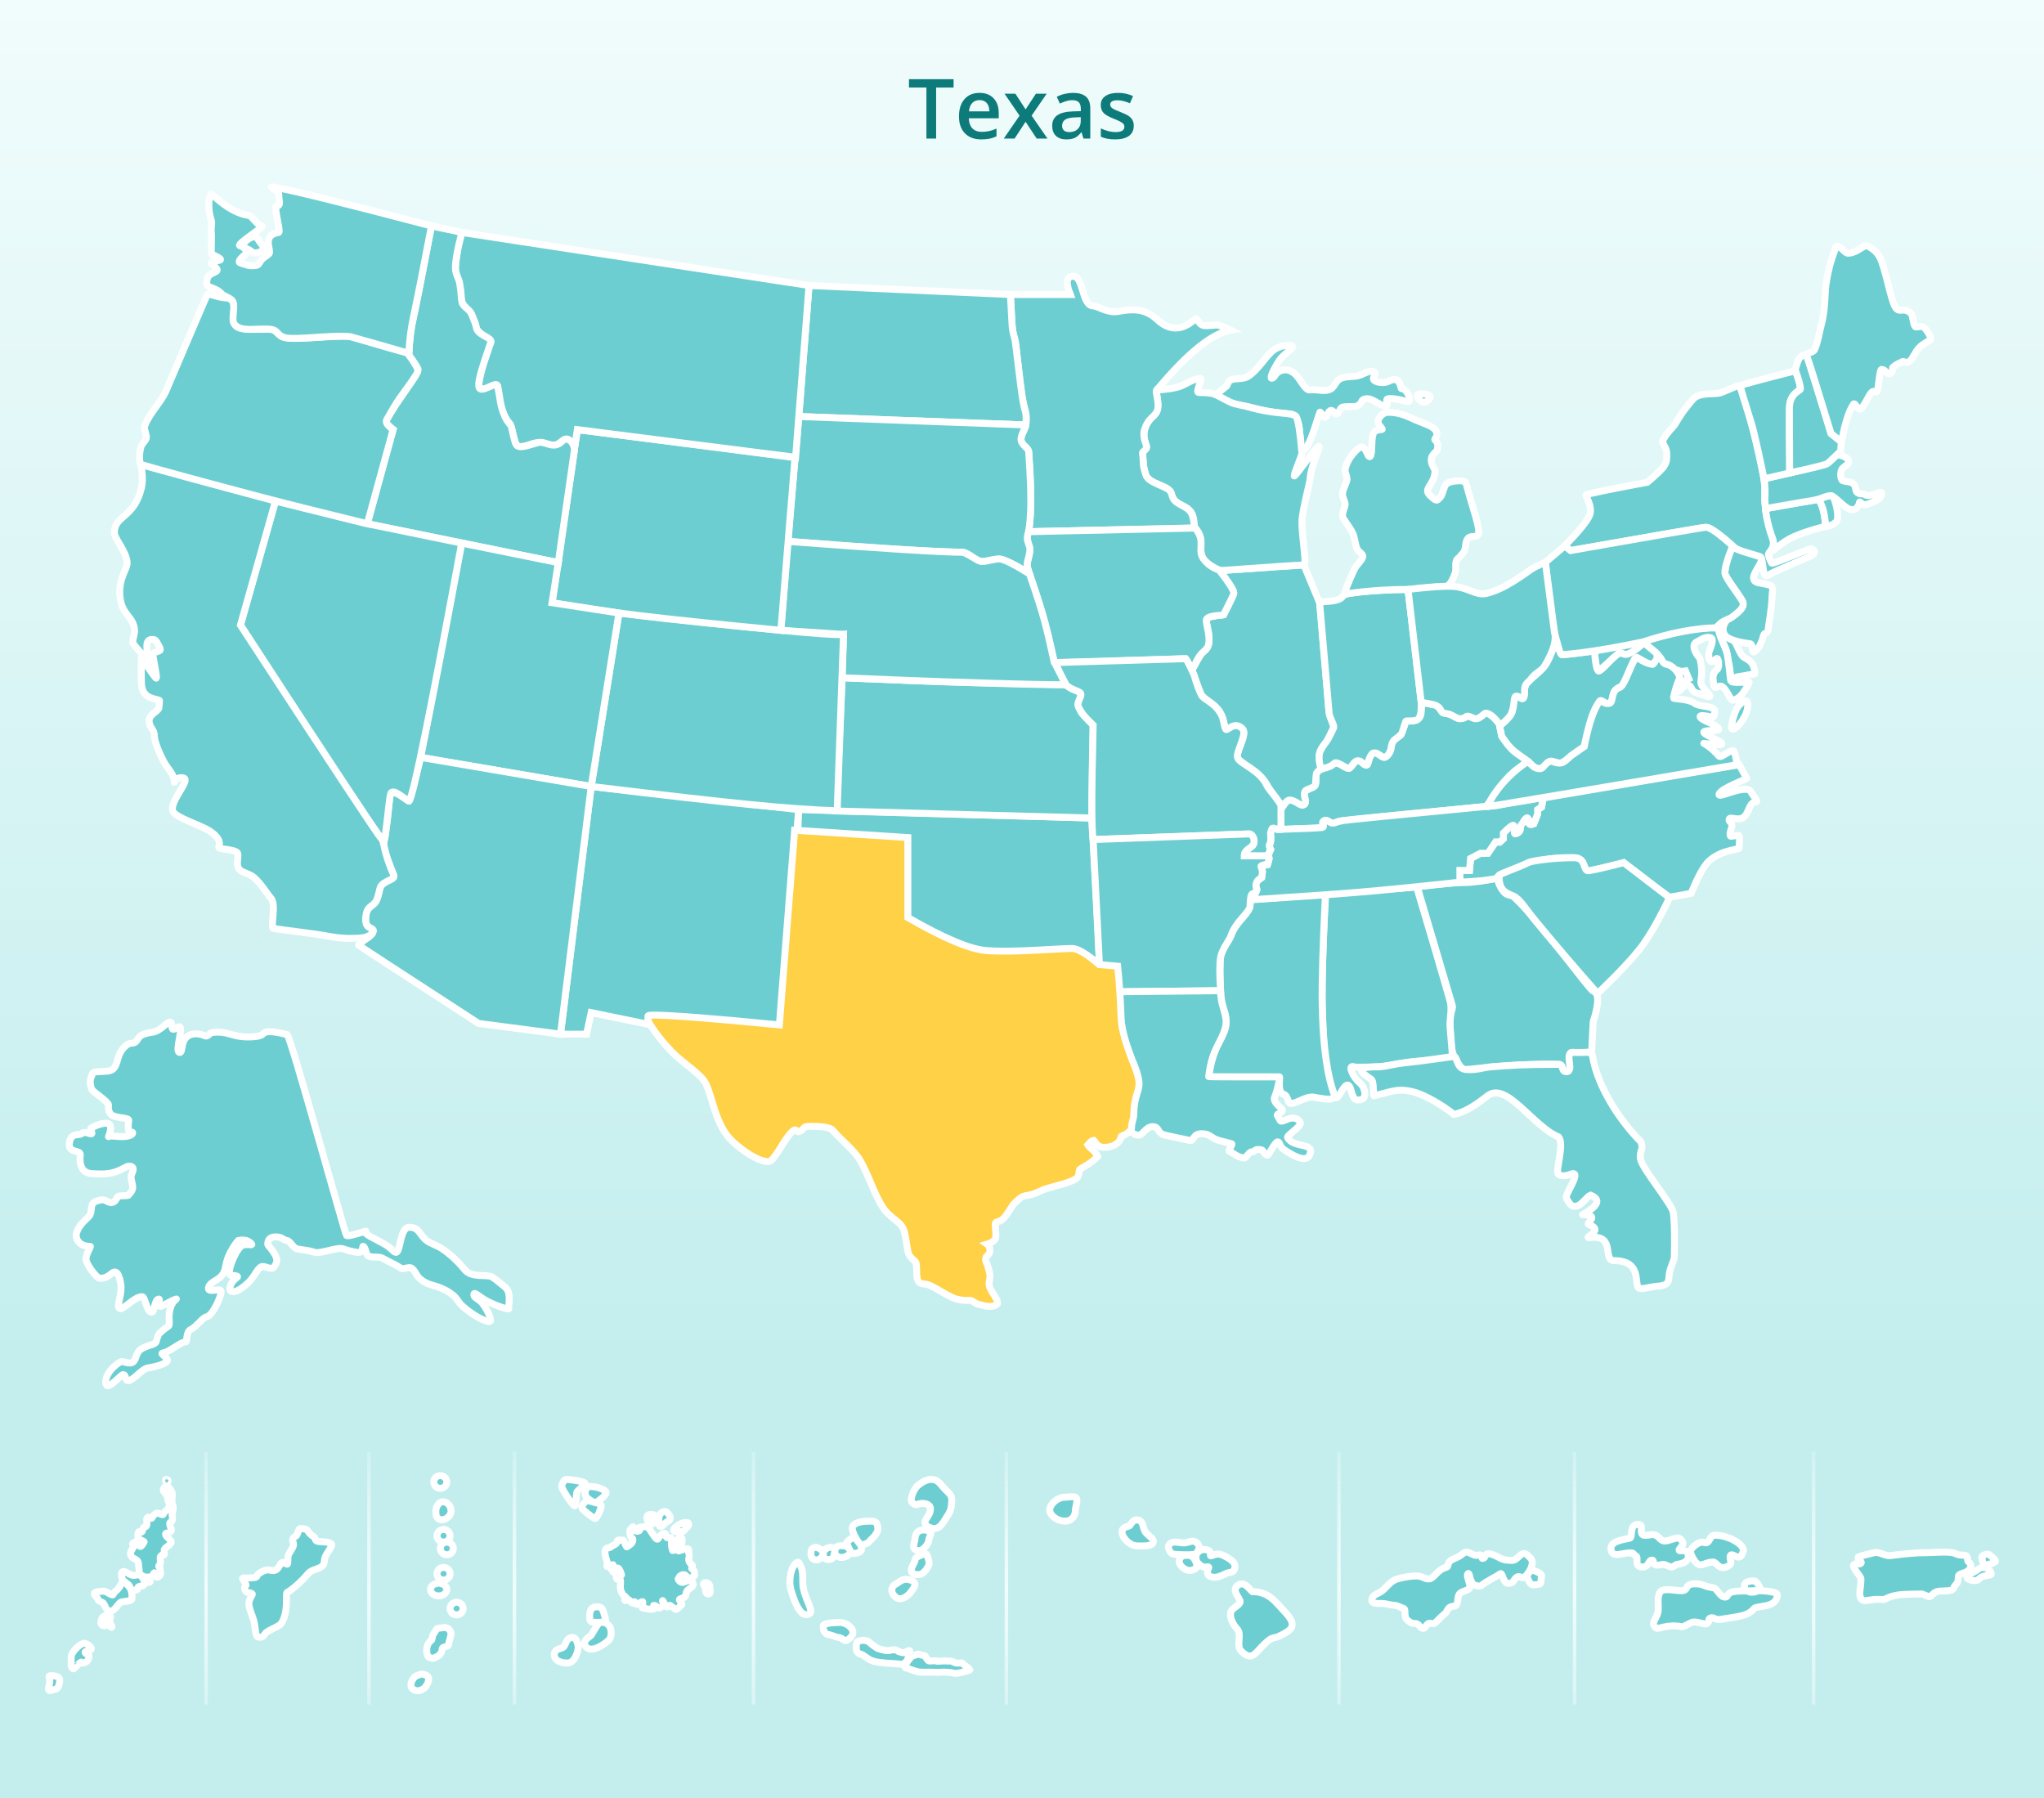 <?xml version="1.0" encoding="UTF-8"?>
<svg width="590px" height="519px" viewBox="0 0 590 519" version="1.1" xmlns="http://www.w3.org/2000/svg" xmlns:xlink="http://www.w3.org/1999/xlink">
    <title>map-texas</title>
    <defs>
        <linearGradient x1="48.085%" y1="0%" x2="48.085%" y2="75.422%" id="linearGradient-1">
            <stop stop-color="#F1FCFC" offset="0%"></stop>
            <stop stop-color="#C4EEEE" offset="100%"></stop>
        </linearGradient>
        <filter x="0.0%" y="0.0%" width="100.0%" height="100.0%" filterUnits="objectBoundingBox" id="filter-2">
            <feGaussianBlur stdDeviation="0" in="SourceGraphic"></feGaussianBlur>
        </filter>
        <linearGradient x1="50%" y1="0.923%" x2="50%" y2="100%" id="linearGradient-3">
            <stop stop-color="#FFFFFF" stop-opacity="0.23" offset="0%"></stop>
            <stop stop-color="#F1FCFC" offset="54.316%"></stop>
            <stop stop-color="#FFFFFF" stop-opacity="0.342" offset="100%"></stop>
        </linearGradient>
        <path d="M192.883,242.985 L197.291,186.756 L228.051,188.75 L228.051,211.483 C238.949,217.777 246.85,221.097 251.755,221.442 C259.763,222.005 272.368,220.825 276.476,220.825 C277.901,220.825 280.362,222.364 283.857,225.442 L288.702,225.867 C289.145,230.388 289.435,234.863 289.574,239.292 C289.672,242.404 290.34,245.67 292.625,251.745 C293.035,252.834 294.793,256.585 294.793,258.809 C294.793,261.034 293.371,262.13 293.268,267.766 C293.216,269.066 292.631,269.598 292.625,271.582 C292.623,272.209 289.565,273.36 289.574,274.207 C289.579,274.632 288.423,276.369 285.432,276.212 C283.784,276.126 284.037,274.005 282.538,274.207 C280.989,274.415 280.864,275.687 279.802,276.212 C278.73,276.742 283.762,279.736 282.617,280.314 C281.202,281.03 279.766,281.778 278.396,282.547 C276.723,283.487 278.348,284.863 276.476,285.775 C273.944,287.009 269.167,287.79 266.908,288.902 C262.174,291.232 262.809,288.842 258.916,292.892 C258.123,293.717 256.96,296.131 255.811,297.172 C254.848,298.045 253.865,297.481 253.396,298.793 C253.065,299.719 253.627,301.692 253.396,303.222 C253.296,303.881 250.588,304.328 250.472,305.371 C250.374,306.252 251.632,305.124 251.755,307.024 C251.804,307.775 250.463,307.876 250.472,309.572 C250.476,310.458 251.507,312.116 251.755,314.276 C251.836,314.979 251.168,316.615 251.755,318.003 C252.712,320.264 254.892,322.36 253.396,322.36 C253.112,322.36 251.899,322.169 249.745,321.604 C248.963,321.399 248.02,320.39 247.005,320.39 C246.282,320.39 244.327,320.592 242.227,319.628 C239.283,318.278 235.885,315.634 233.719,315.67 C232.026,315.698 232.934,313.049 232.39,310.401 C232.131,309.139 230.377,308.788 230.031,307.024 C229.707,305.368 229.447,302.511 228.814,300.735 C227.807,297.91 224.778,297.074 222.828,294.228 C220.285,290.518 218.636,284.743 216.13,280.476 C214.225,277.232 210.518,274.504 208.063,271.582 C207.152,270.496 202.529,269.962 199.601,270.264 C198.306,270.398 197.716,272.036 197.291,271.582 C194.887,269.017 190.494,279.592 188.846,280.314 C187.198,281.037 180.216,276.484 177.655,273.161 C173.794,268.149 173.215,259.987 170.779,257.07 C168.426,254.252 164.365,251.796 161.57,248.888 C157.149,244.287 154.359,239.71 154.813,239.551 C155.307,239.378 167.997,240.523 192.883,242.985 Z" id="path-4"></path>
        <filter x="-11.8%" y="-12.6%" width="123.9%" height="125.0%" filterUnits="objectBoundingBox" id="filter-5">
            <feMorphology radius="2" operator="dilate" in="SourceAlpha" result="shadowSpreadOuter1"></feMorphology>
            <feOffset dx="0" dy="0" in="shadowSpreadOuter1" result="shadowOffsetOuter1"></feOffset>
            <feGaussianBlur stdDeviation="5" in="shadowOffsetOuter1" result="shadowBlurOuter1"></feGaussianBlur>
            <feComposite in="shadowBlurOuter1" in2="SourceAlpha" operator="out" result="shadowBlurOuter1"></feComposite>
            <feColorMatrix values="0 0 0 0 0   0 0 0 0 0.491   0 0 0 0 0.491  0 0 0 0.82 0" type="matrix" in="shadowBlurOuter1"></feColorMatrix>
        </filter>
    </defs>
    <g id="Page-3-Maps" stroke="none" stroke-width="1" fill="none" fill-rule="evenodd">
        <g id="59-states-&amp;-territories" transform="translate(-1857, -2240)">
            <g id="map-texas" transform="translate(1857, 2240)">
                <g id="States-&amp;-Territories-2">
                    <rect id="gradient-bgd" fill="url(#linearGradient-1)" filter="url(#filter-2)" x="0" y="0" width="590" height="519"></rect>
                    <g id="Bottom-states-and-territories" transform="translate(14, 295)">
                        <path d="M46,124 L46,197 L45,197 L45,124 L46,124 Z M93,124 L93,197 L92,197 L92,124 L93,124 Z M135,124 L135,197 L134,197 L134,124 L135,124 Z M204,124 L204,197 L203,197 L203,124 L204,124 Z M277,124 L277,197 L276,197 L276,124 L277,124 Z M373,124 L373,197 L372,197 L372,124 L373,124 Z M441,124 L441,197 L440,197 L440,124 L441,124 Z M510,124 L510,197 L509,197 L509,124 L510,124 Z" id="vertical-bars" fill="url(#linearGradient-3)"></path>
                        <path d="M347.499,164.414 C352.232,164.414 354.002,167.187 357.069,170.466 C360.904,174.564 358.382,175.69 355.087,177.313 C354.8,177.454 354.509,177.534 354.217,177.602 L353.777,177.701 C353.336,177.804 352.895,177.937 352.46,178.268 C348.263,181.462 347.896,185.018 344.323,181.619 C343.547,180.881 343.547,179.789 343.625,178.673 L343.664,178.157 C343.749,177.04 343.804,175.95 343.132,175.216 C341.07,172.964 340.993,170.908 341.33,170.123 C341.802,169.021 343.959,168.332 343.959,167.253 C343.959,166.277 341.221,163.977 343.381,162.517 C345.257,161.25 346.68,163.795 347.499,164.414 Z M333.509,152.248 C336.076,152.248 335.217,154.053 335.431,154.053 C336.532,154.053 337.048,152.905 339.323,154.053 C341.599,155.202 343.132,156.32 342.173,158.273 C341.893,158.843 340.409,158.878 339.743,159.236 C338.126,160.106 336.131,160.803 334.873,159.697 C333.991,158.922 335.108,157.423 334.873,157.271 C334.736,157.181 333.877,157.423 333.311,157.271 C332.679,157.1 331.843,156.239 331.637,155.997 C331.117,155.386 331.024,153.694 331.637,153.204 C331.768,153.098 332.284,152.248 333.509,152.248 Z M326.399,155.698 C326.399,154.222 327.701,153.725 329.293,153.955 C330.885,154.185 331.505,156.5 331.505,157.135 C331.505,157.769 330.235,158.3 329.293,158.3 C328.35,158.3 326.399,157.174 326.399,155.698 Z M324.069,150.333 C325.057,149.791 326.472,150.368 327.891,150.333 C328.938,150.308 329.967,149.499 330.933,149.987 C333.209,151.136 331.555,153.032 331.23,153.478 C330.905,153.924 324.768,153.782 324.321,153.478 C323.874,153.173 322.352,151.276 324.069,150.333 Z M314.294,151.198 C316.493,151.198 318.913,151.403 318.913,149.818 C318.913,149.135 317.804,148.49 316.854,147.494 C315.596,146.175 316.428,143.686 313.885,143.686 C313.223,143.686 312.337,144.894 312.154,145.276 C311.971,145.656 309.868,145.512 309.868,147.208 C309.868,148.794 312.094,151.198 314.294,151.198 Z M293.368,144.053 C295.568,144.053 296.413,142.4 296.413,140.814 C296.413,139.858 297.409,137.675 296.413,137.153 C295.756,136.809 294.242,137.153 293.368,137.153 C291.169,137.153 289,139.228 289,140.814 C289,142.4 291.169,144.053 293.368,144.053 Z" id="Hawaii-blue" stroke="#FFFFFF" stroke-width="2" fill="#6DCED2"></path>
                        <path d="M409.032,153.028 C409.827,152.845 410.724,153.607 411.708,153.873 C412.339,154.043 413.109,153.638 413.571,153.873 C414.014,154.098 413.488,154.849 413.983,154.814 C414.873,154.75 414.57,153.556 415.443,153.482 C417.315,153.324 419.221,155.303 420.958,155.296 C421.558,155.293 422.297,155.53 422.983,155.296 C423.68,155.058 424.324,154.347 424.863,153.873 C426.064,152.816 426.797,153.727 427.661,154.617 L427.856,154.814 C428.809,155.755 428.121,158.359 425.993,160.238 C425.319,160.832 424.615,159.612 423.794,160.238 C422.719,161.057 423.057,162.015 421.297,162.015 C419.974,162.015 419.635,158.853 419.123,159.207 C417.499,160.329 415.333,161.227 413.571,162.652 C413.247,162.913 411.63,162.809 411.025,162.015 C410.137,160.851 410.211,158.804 409.739,159.207 C409.052,159.793 410.781,162.755 410.142,163.477 C409.51,164.191 407.991,164.248 407.331,164.972 C406.574,165.804 407.025,167.504 406.303,168.338 C406,168.688 405.028,168.549 404.45,168.946 C403.816,169.382 403.574,170.35 403.22,170.64 C402.537,171.197 402.263,171.463 401.767,171.922 C401.334,172.323 400.321,173.49 399.912,173.612 C399.693,173.677 399.508,173.659 399.329,173.623 L399.063,173.563 C398.84,173.515 398.606,173.489 398.309,173.612 C397.726,173.853 397.328,175 396.928,175 C395.787,175 395.753,173.756 394.695,173.612 C393.787,173.488 393.691,173.781 392.323,172.72 C390.955,171.66 392.027,169.514 391.131,169.245 C390.233,168.977 389.338,168.351 388.397,168.338 C387.4,168.325 386.279,167.875 385.209,167.833 C383.497,167.764 382,167.974 382,166.93 C382,165.541 382.992,165.339 384.526,164.461 C385.967,163.635 387.131,161.37 389.326,160.739 C390.678,160.35 393.358,159.777 395.256,159.898 C396.627,159.986 397.242,160.739 398.309,160.739 C399.998,160.739 400.66,158.105 403.488,157.376 C404.151,157.206 403.767,156.372 404.45,155.674 C405.064,155.046 406.115,154.789 407.036,154.289 C407.816,153.865 408.47,153.157 409.032,153.028 Z M428.331,158.273 C428.772,158.273 430.252,158.791 430.844,159.451 C431.195,159.843 430.844,160.379 430.844,160.632 L430.844,160.632 L430.843,160.868 C430.839,161.517 430.784,162.289 430.159,162.289 C429.816,162.289 428.438,162.625 427.991,162.289 C427.524,161.939 426.837,160.464 426.837,160.116 C426.837,159.436 427.629,158.273 428.331,158.273 Z" id="American-Samoa-blue" stroke="#FFFFFF" stroke-width="2" fill="#6DCED2"></path>
                        <path d="M540.861,153.188 C543.943,153.188 547.407,152.765 549.707,153.188 C550.139,153.267 550.887,153.645 551.259,153.747 C551.679,153.862 553.095,153.865 553.456,153.997 C554.119,154.239 553.736,155.472 554.2,155.797 C555.256,156.534 554.996,157.769 553.839,158.559 C552.996,159.135 551.259,159.186 551.259,160.061 C551.259,161.711 550.91,162.005 550.214,162.741 C549.991,162.978 550.12,163.366 549.707,163.721 C548.829,164.478 545.998,163.928 544.756,164.516 C544.317,164.724 543.809,165.208 543.226,165.759 C542.744,166.214 541.118,164.886 540.214,165.055 C539.592,165.172 536.05,165.026 533.688,165.391 C531.262,165.766 530.182,166.673 529.651,166.673 C529.105,166.673 527.916,166.562 526.832,166.673 C525.524,166.808 524.311,167.154 523.801,166.921 C522.102,166.144 523.165,163.63 523.165,160.726 C523.165,160.345 522.604,159.616 522.053,158.866 L521.819,158.544 C521.206,157.688 520.713,156.864 521.193,156.558 C522.19,155.92 522.606,156.779 523.165,156.203 C523.701,155.649 521.689,154.755 522.527,154.345 C523.036,154.096 524.868,153.676 526.057,153.386 L526.493,153.278 C526.624,153.245 526.738,153.214 526.832,153.188 C528.405,152.744 530.036,154.188 531.637,153.997 C533.916,153.724 538.245,153.188 540.861,153.188 Z M559.811,153.569 C560.132,153.569 560.594,154.033 560.995,154.402 C561.544,154.906 562,155.379 562,155.595 C562,155.97 559.848,156.692 559.089,156.692 C558.329,156.692 558.056,154.777 558.056,154.402 C558.056,154.028 559.052,153.569 559.811,153.569 Z M556.325,161.195 C557.096,161.195 557.336,160.382 558.18,160.061 C559.206,159.67 560.771,159.729 560.771,159.318 C560.771,158.568 559.888,157.44 558.18,157.44 C557.468,157.44 556.794,158.179 555.995,158.613 C554.877,159.219 553.725,159.624 553.725,160.061 C553.725,160.81 554.617,161.195 556.325,161.195 Z" id="Puerto-Rico-blue" stroke="#FFFFFF" stroke-width="2" fill="#6DCED2"></path>
                        <path d="M471.503,174.561 C472.079,174.561 473.813,173.357 474.74,173.185 C475.817,172.984 478.091,173.979 478.655,173.651 C479.685,173.052 478.916,172.335 479.621,172.04 C480.695,171.591 480.942,172.678 482.597,172.399 C487.462,171.582 490.481,171.582 492.304,169.279 C493.053,168.333 499,169.279 499,165.284 C499,164.293 493.904,163.989 491.694,164.143 C489.534,164.293 487.086,164.065 485.717,164.578 C484.285,165.114 484.942,166.142 483.72,165.957 C482.326,165.747 481.699,163.42 480.412,163.252 C477.452,162.865 477.93,162.147 475.329,162.147 C471.842,162.147 473.805,164.143 471.186,164.143 C470.061,164.143 466.778,163.437 465.614,164.143 C464.275,164.954 464.673,167.853 464.673,169.279 C464.673,172.331 461.973,173.331 464.086,174.936 C464.621,175.342 467.553,173.651 471.503,174.561 Z M460.086,157.28 C462.162,157.28 461.678,155.275 462.916,155.294 C463.474,155.302 462.967,156.135 463.595,156.536 C464.304,156.989 465.683,156.576 466.079,156.536 C466.698,156.474 467.616,157.257 468.552,157.28 C469.071,157.293 469.726,156.572 470.026,156.536 C472.212,156.273 473.324,155.484 473.324,154.32 C473.324,151.568 470.735,153.058 470.664,152.424 C470.627,152.085 471.483,151.366 471.72,150.783 C472.011,150.067 471.034,149.08 470.664,148.969 C469.628,148.655 467.247,150.086 466.079,149.726 C464.767,149.322 464.754,147.934 462.916,147.934 C462.522,147.934 460.567,148.415 460.086,147.934 C459.175,147.022 460.69,145 458.76,145 C456.211,145 457.331,148.787 456.458,148.969 C453.805,149.521 450.542,149.992 451.054,152.424 C451.565,154.856 454.537,153 457.019,153.235 C457.727,153.303 457.428,153.82 458.08,154.023 C459.297,154.402 457.367,157.28 460.086,157.28 Z M492.304,161.32 C493.079,161.32 494.037,163.087 494.037,163.604 C494.037,164.121 492.593,164.578 491.694,164.578 C490.796,164.578 489.534,164.129 489.534,162.724 C489.534,161.32 491.53,161.32 492.304,161.32 Z M481.094,148.108 C484.707,148.108 489.22,150.614 489.22,152.424 C489.22,152.701 488.788,154.267 488.044,154.418 C487.173,154.595 485.946,153.366 485.563,153.885 C484.829,154.882 486.729,156.341 484.362,157.25 C481.996,158.159 481.606,155.852 480.437,155.852 C478.27,155.852 477.349,157.303 475.936,156.341 C474.992,155.699 473.944,153.465 473.944,152.74 C473.944,152.115 475.443,150.665 476.736,150.206 C477.621,149.892 478.283,150.569 478.808,150.206 C479.131,149.982 479.323,149.661 479.5,149.336 L479.631,149.093 C479.918,148.573 480.24,148.108 481.094,148.108 Z" id="US-Virgin-Islands-blue" stroke="#FFFFFF" stroke-width="2" fill="#6DCED2"></path>
                        <path d="M251.144,182.446 L251.199,182.462 C251.373,182.579 252.691,182.862 252.961,182.938 C253.143,182.988 253.708,184.432 254.243,184.432 C254.533,184.432 256.04,184.274 256.266,184.432 C256.538,184.621 258.483,184.295 259.132,184.432 C259.246,184.456 260.261,184.458 260.327,184.432 C260.555,184.34 261.898,185.085 262.091,185.061 C262.246,185.042 263.737,184.901 263.792,185.061 C263.865,185.27 266,186.8 266,186.868 C266,187.196 262.098,188.184 261.403,187.97 C260.647,187.737 260.294,187.763 259.132,187.657 C258.618,187.61 257.88,187.62 257.652,187.657 C257.354,187.706 256.208,187.741 255.906,187.657 C255.858,187.644 255.241,187.643 254.583,187.646 L254.187,187.648 C253.598,187.652 253.062,187.657 252.961,187.657 C251.404,187.657 251.21,187.613 250.129,187.31 C249.623,187.169 247.514,186.364 247.357,186.364 C246.689,185.76 249.257,182.916 249.279,182.938 C249.428,183.08 250.986,182.32 251.199,182.462 Z M233.253,179.297 C233.253,178.493 236.094,177.887 237.231,179.297 C237.305,179.388 239.079,180.751 239.536,180.858 C239.995,180.966 241.158,181.332 241.835,181.423 C242.912,181.567 243.989,180.762 244.961,181.45 C245.288,181.681 246.307,182.085 246.895,182.013 C247.478,181.942 248.209,181.298 248.509,181.45 C249.099,181.749 247.932,183.799 247.932,184.005 C247.932,184.17 246.769,185.624 246.074,185.41 C245.318,185.177 243.396,185.168 242.234,185.061 C240.91,184.94 239.199,184.834 237.956,184.432 C236.405,183.929 235.071,182.462 234.466,182.462 C232.628,181.944 233.253,180.101 233.253,179.297 Z M228.508,173.297 C230.416,173.297 233.548,175.546 231.544,177.603 C229.54,179.66 229.683,177.603 227.776,177.603 C227.669,177.603 225.583,176.836 225.481,176.833 C223.747,176.796 223.62,175.087 223.62,174.327 C223.62,173.523 226.601,173.297 228.508,173.297 Z M214.953,157.223 C215.503,156.225 216.392,155.33 216.814,156.384 C217.012,156.88 217.178,157.179 217.312,157.504 L217.371,157.656 C217.609,158.305 217.727,159.176 217.727,161.857 C217.727,166.145 221.574,170.306 219.301,170.983 C217.028,171.66 215.416,167.734 214.311,163.878 C213.649,161.565 214.129,158.719 214.953,157.223 Z M254.181,145.814 C257.104,147.249 258.289,144.28 259.342,142.737 C260.396,141.193 260.622,140.313 260.728,138.236 C260.834,136.159 259.523,135.918 257.584,133.474 C255.265,130.552 252.193,132.693 250.934,133.784 C249.498,135.027 248.636,138.079 249.231,138.618 C250.698,139.947 250.553,138.936 252.193,138.936 C252.885,138.936 253.669,139.078 254.091,139.466 C254.616,139.949 254.56,140.261 254.56,140.588 C254.56,143.001 251.259,144.379 254.181,145.814 Z M250.601,152.481 C252.282,153.116 254.091,150.565 254.091,149.493 C254.091,148.421 255.826,147.144 253.323,146.675 C250.819,146.206 250.135,147.99 250.135,149.062 C250.135,150.134 248.919,151.846 250.601,152.481 Z M250.135,159.376 C252.633,160.11 253.728,157.366 254.091,156.77 C254.454,156.174 253.595,153.48 253.323,153.48 C253.05,153.48 250.135,154.168 250.135,155.24 C250.135,156.312 247.638,158.643 250.135,159.376 Z M234.519,150.885 C234.969,150.97 236.507,150.539 236.87,149.943 C237.071,149.612 239.608,147.755 239.396,146.049 C239.184,144.344 238.815,144.057 237.212,144.057 C235.426,144.057 233.02,144.21 232.182,145.491 C231.345,146.772 234.069,150.801 234.519,150.885 Z M231.953,153.37 C232.226,153.37 233.681,153.458 234.392,152.759 C235.102,152.059 234.366,150.895 234.119,150.553 C233.634,149.882 232.632,148.642 232.511,148.642 C232.238,148.642 230.662,149.795 230.448,150.128 C230.235,150.462 231.68,153.37 231.953,153.37 Z M228.892,154.537 C230.196,154.537 232.005,153.462 231.302,152.337 C230.598,151.212 229.936,151.141 228.689,151.141 C227.442,151.141 227.105,151.811 226.993,152.721 C226.882,153.631 227.588,154.537 228.892,154.537 Z M225.178,155.129 C226.687,155.129 226.617,154.039 226.836,153.357 C227.317,151.86 226.767,151.705 225.777,151.621 C224.787,151.537 223.63,152.486 223.63,153.357 C223.63,154.229 223.668,155.129 225.178,155.129 Z M221.352,155.214 C222.884,155.519 223.759,153.749 223.581,153.084 C223.411,152.45 222.338,151.796 221.848,151.666 C221.232,151.504 220.296,151.839 220.163,152.543 C220.03,153.247 219.821,154.91 221.352,155.214 Z M244.481,165.952 C246.215,167.474 248.556,165.105 248.919,164.509 C249.282,163.913 251.368,161.929 248.919,161.09 C246.47,160.251 245.552,161.789 244.481,162.28 C243.411,162.772 242.747,164.431 244.481,165.952 Z" id="Marshall-Islands" stroke="#FFFFFF" stroke-width="2" fill="#6DCED2"></path>
                        <path d="M171.473,169.114 C171.977,169.114 174.843,170.034 174.785,169.114 C174.755,168.647 174.403,168.371 174.785,168.371 C175.564,168.371 175.476,169.029 176.058,169.114 C176.755,169.217 177.455,168.222 177.709,168.089 C178.102,167.882 176.971,167.227 177.246,166.995 C177.426,166.842 177.834,168.279 178.289,168.726 C178.641,169.072 179.054,168.456 179.214,168.371 C179.561,168.188 180.942,169.756 181.26,169.531 C181.836,169.123 182.362,168.644 182.819,168.089 C182.972,167.902 181.948,166.849 182.101,166.656 C182.349,166.34 183.488,166.233 183.709,165.898 C184.002,165.451 184.018,164.705 184.268,164.243 C184.561,163.702 185.86,163.141 186.041,162.595 C186.168,162.213 186.168,162.135 185.761,161.427 C185.355,160.718 184.26,161.365 183.276,161.698 C182.399,161.994 181.717,160.92 181.752,160.738 C181.8,160.491 182.051,160.377 182.101,160.133 C182.145,159.915 183.077,159.256 183.709,159.57 C184.403,159.915 184.802,161.238 184.835,160.989 C184.912,160.402 186.519,160.189 186.519,159.57 C186.519,158.464 186.187,158.099 185.761,157.842 C185.358,157.599 186.199,157.189 185.761,156.695 C185.563,156.47 184.938,156.13 184.835,155.39 C184.738,154.699 185.168,153.606 184.835,153.398 C184.682,153.303 185.008,152.121 184.527,152.026 C183.725,151.869 182.001,152.796 181.752,152.616 C181.474,152.415 181.952,152.518 182.442,151.377 C182.693,150.791 183.389,148.811 182.442,148.811 C181.752,148.811 181.492,149.418 181.097,150.536 C180.993,150.829 180.577,151.106 180.508,151.377 C180.36,151.958 180.335,152.66 180.247,152.616 C180.024,152.505 180.011,151.825 179.874,151.377 C179.763,151.013 179.816,149.921 179.874,149.547 C180.006,148.7 179.214,148.7 178.714,148.811 C178.496,148.859 178.366,148.807 178.289,148.455 C178.226,148.167 178.274,147.57 177.709,147.57 C177.252,147.57 176.649,148.114 176.391,148.455 C176.009,148.959 176.042,149.318 175.661,149.256 C174.981,149.146 173.35,145.659 172.669,145.659 C171.921,145.659 171.207,145.728 170.526,145.86 C170.181,145.927 170.853,146.718 170.526,146.816 C170.34,146.872 169.849,147.157 169.443,146.816 C169.094,146.523 168.824,145.595 168.673,145.659 C168.317,145.808 168.36,146.191 168.026,146.384 C167.728,146.557 167.728,147.554 168.026,148.455 C168.325,149.356 168.673,148.611 168.673,149.547 C168.673,150.484 167.388,151.166 166.962,151.472 C166.718,151.647 166.065,149.374 165.822,149.547 C165.63,149.685 164.835,149.388 164.402,149.547 C164.011,149.692 164.179,150.276 163.87,150.536 C163.475,150.868 162.537,151.229 162.343,151.472 C162.019,151.878 161.249,151.619 160.94,152.026 C160.101,153.13 161.234,155.339 161.291,156.095 C161.316,156.432 161.018,157.153 161.291,157.177 C161.812,157.224 163.045,156.341 162.961,156.695 C162.907,156.923 162.343,157.196 162.343,157.604 C162.343,158.069 162.895,158.272 162.961,158.726 C162.994,158.948 163.946,157.366 164.402,157.604 C164.857,157.842 165.353,159.216 165.402,159.57 C165.442,159.869 163.87,158.839 163.87,160.133 C163.87,161.427 165,160.594 165.082,160.989 C165.24,161.746 164.976,162.76 165.082,163.467 C165.263,164.682 165.844,165.464 166.551,165.898 C167.151,166.266 165.8,166.77 166.551,166.995 C166.73,167.049 167.117,166.606 167.303,166.656 C167.792,166.785 168.132,167.655 168.673,167.73 C168.98,167.773 168.806,167.265 169.133,167.296 C169.402,167.322 169.518,168.074 169.802,168.089 C170.2,168.109 171.047,167.281 171.473,167.296 C171.733,167.305 171.201,169.114 171.473,169.114 Z M161.737,178.391 C162.644,177.497 162.644,175.112 161.737,174.156 C160.83,173.2 160.285,173.259 159.265,173.259 C158.666,173.259 156.962,176.55 156.624,177 C156.388,177.316 153.523,178.754 155.28,180.471 C157.038,182.189 160.83,179.286 161.737,178.391 Z M149.834,185 C152.073,185 152.902,181.25 152.902,180.471 C152.902,179.693 152.349,177.615 151.329,177.615 C149.307,177.615 149.451,179.802 148.548,180.471 C147.978,180.893 146,180.893 146,182.552 C146,184.211 147.596,185 149.834,185 Z M158.818,173.259 C160.995,173.259 161.04,172.918 160.477,171.187 C159.914,169.457 159.914,168.775 158.343,168.775 C156.772,168.775 156.209,169.635 156.209,171.531 C156.209,173.427 156.64,173.259 158.818,173.259 Z M157.794,138.712 C158.303,138.712 160.978,136.6 160.978,135.822 C160.978,135.044 158.303,134.066 156.568,134.066 C154.832,134.066 154.916,135.662 154.916,136.441 C154.916,137.219 157.284,138.712 157.794,138.712 Z M157.794,143.283 C158.303,143.283 159.55,140.423 159.55,139.644 C159.55,138.866 156.089,138.193 155.579,138.193 C155.069,138.193 153.34,139.772 154.214,140.626 C155.088,141.48 157.284,143.283 157.794,143.283 Z M151.902,139.644 C152.225,139.644 152.38,136.758 152.461,135.822 C152.507,135.284 154.916,133.54 154.916,133.256 C154.916,132.478 149.918,132 149.409,132 C148.899,132 148.14,133.288 148.14,134.066 C148.14,134.844 151.392,139.644 151.902,139.644 Z M189.637,161.797 C190.402,161.797 190.891,162.359 190.891,162.872 C190.891,163.384 191.3,165.099 190.535,165.099 C189.77,165.099 189.637,164.486 189.637,163.448 C189.637,162.986 189.154,162.706 189.053,162.429 C188.928,162.084 189.213,161.797 189.637,161.797 Z M183.656,144.47 C184.676,144.47 184.749,144.399 184.749,145.178 C184.749,145.558 184.279,145.734 183.959,146.102 C183.625,146.487 183.429,147.055 182.908,147.055 C181.888,147.055 180.44,147.415 180.44,146.637 C180.44,145.859 182.636,144.47 183.656,144.47 Z M177.919,141.263 C178.684,141.263 180.317,143.32 178.945,144.008 C177.573,144.695 177.441,145.571 176.676,145.571 C176.111,145.571 176.122,144.78 176.166,143.948 L176.182,143.654 C176.192,143.458 176.201,143.265 176.201,143.085 C176.201,142.047 177.154,141.263 177.919,141.263 Z M172.74,143.068 C172.74,142.179 173.271,142.136 173.904,142.142 L174.118,142.145 L174.118,142.145 L174.227,142.145 C174.992,142.145 175.364,142.587 174.773,143.068 C174.183,143.549 174.992,144.843 174.227,144.843 C173.462,144.843 172.74,144.106 172.74,143.068 Z" id="Micronesia" stroke="#FFFFFF" stroke-width="2" fill="#6DCED2"></path>
                        <path d="M110.068,183.416 C110.271,183.416 110.874,183.777 111.271,183.579 C111.704,183.363 112.682,182.937 113.038,182.468 C114.009,181.188 113.369,180.851 113.862,180.559 C114.404,180.239 115.475,180.208 115.475,179.756 C115.475,179.184 116.369,176.79 116.163,176.241 C115.979,175.749 115.624,175.017 114.803,174.814 C114.118,174.644 112.965,174.962 112.671,174.962 C111.791,174.962 111.936,175.629 111.002,176.808 C110.832,177.023 110.761,178.334 110.47,178.51 C108.58,179.651 109.028,183.416 110.068,183.416 Z M112.618,165.63 C113.917,165.63 114.971,164.812 114.971,163.803 C114.971,162.794 113.917,161.976 112.618,161.976 C111.318,161.976 110.265,162.794 110.265,163.803 C110.265,164.812 111.318,165.63 112.618,165.63 Z M117.794,171.11 C118.834,171.11 119.677,170.292 119.677,169.283 C119.677,168.275 118.834,167.457 117.794,167.457 C116.755,167.457 115.912,168.275 115.912,169.283 C115.912,170.292 116.755,171.11 117.794,171.11 Z M114.03,161.063 C115.069,161.063 115.912,160.245 115.912,159.236 C115.912,158.227 115.069,157.409 114.03,157.409 C112.99,157.409 112.147,158.227 112.147,159.236 C112.147,160.245 112.99,161.063 114.03,161.063 Z M114.971,153.756 C116.01,153.756 116.853,152.938 116.853,151.929 C116.853,150.92 116.01,150.102 114.971,150.102 C113.931,150.102 113.088,150.92 113.088,151.929 C113.088,152.938 113.931,153.756 114.971,153.756 Z M114.03,150.102 C115.069,150.102 115.912,149.284 115.912,148.276 C115.912,147.267 115.069,146.449 114.03,146.449 C112.99,146.449 112.147,147.267 112.147,148.276 C112.147,149.284 112.99,150.102 114.03,150.102 Z M113.088,134.575 C114.128,134.575 114.971,133.757 114.971,132.748 C114.971,131.739 114.128,130.921 113.088,130.921 C112.049,130.921 111.206,131.739 111.206,132.748 C111.206,133.757 112.049,134.575 113.088,134.575 Z M106.653,188.518 C107.399,188.209 108.161,187.995 109.319,188.729 C110.049,189.192 109.73,190.452 109.146,191.397 C108.597,192.285 108.439,192.285 107.84,192.657 C106.983,193.19 105.51,193.16 104.831,192.147 C104.153,191.134 105.226,189.108 106.153,188.729 C106.237,188.695 106.321,188.659 106.404,188.624 Z M113.775,138.457 C114.815,138.457 116.008,139.218 116.188,140.902 C116.369,142.587 114.363,144.057 113.011,143.575 C111.836,143.157 111.807,142.222 111.819,141.322 L111.823,141.054 L111.823,141.054 L111.824,140.921 C111.824,139.912 112.736,138.457 113.775,138.457 Z" id="Northern-Mariana-Islands-blue" stroke="#FFFFFF" stroke-width="2" fill="#6DCED2"></path>
                        <path d="M67.455,156 C67.926,155.844 68.685,156.623 68.947,156.45 C69.209,156.278 68.991,154.475 69.248,153.832 C69.631,152.875 70.432,152.113 70.694,151.076 C70.86,150.418 70.334,149.823 70.525,149.245 C70.789,148.443 71.527,148.538 71.766,147.913 C72.153,146.903 72.287,146.201 72.658,146.201 C75.648,146.201 74.002,147 76.674,148.618 C77.085,148.868 76.862,149.667 77.543,149.841 C78.655,150.125 80.982,149.844 81.714,150.704 C82.1,151.157 80.34,153.198 79.86,154.419 C79.547,155.212 79.723,155.851 79.427,156.45 C78.62,158.082 76.191,157.683 74.915,159.22 C72.675,161.919 69.902,164.122 68.888,164.616 C68.493,164.809 68.855,167.206 68.515,169.745 C68.204,172.062 67.252,173.612 66.888,173.887 C65.895,174.636 64.294,175.24 63.117,175.987 C61.975,176.712 62.364,177.822 60.58,177.523 C59.704,177.376 59.771,175.423 59.426,173.512 C59.068,171.529 57.458,168.722 57.911,167.196 C58.563,165.006 59.801,165.079 57.491,164.616 C56.452,164.408 56.425,162.827 56.918,162.666 C57.41,162.506 56.008,160.981 56.008,160.592 C56.008,160.204 60.172,160.805 60.172,159.89 C60.172,159.539 61.431,158.501 62.842,158.183 C63.751,157.978 64.671,158.564 65.531,158.183 C66.563,157.726 66.787,156.222 67.455,156 Z" id="Guam-blue" stroke="#FFFFFF" stroke-width="2" fill="#6DCED2"></path>
                        <path d="M21.467,161.44 C21.693,161.55 23.002,162.371 23.637,163.524 C24.191,164.528 24.095,165.838 24.095,166.447 C24.095,167.193 21.814,167.167 20.925,167.418 C20.255,167.607 19.139,169.957 18.14,169.957 C16.687,170.437 16.314,168.259 15.879,167.774 C15.502,167.356 14.283,167.194 14.283,166.588 C14.283,166.312 12.963,165.312 13.28,164.795 C13.563,164.333 15.458,164.34 15.879,164.263 C16.508,164.147 17.506,165.12 18.394,165.331 C18.793,165.425 18.712,164.701 19.387,164.263 C20.399,163.605 21.386,161.401 21.467,161.44 Z M21.586,158.58 C22.216,158.464 23.213,159.437 24.101,159.648 C25.1,159.885 25.965,159.373 26.1,159.438 C26.522,159.643 27.723,160.677 27.723,161.985 C27.723,162.731 26.988,162.689 26.1,162.94 C25.43,163.13 26.1,163.963 25.1,163.963 C23.647,164.443 23.652,163.042 23.217,162.558 C22.84,162.139 21.173,161.087 21.173,160.481 C21.173,159.958 20.696,158.744 21.586,158.58 Z M33.155,135.292 C32.967,134.071 34.321,133.833 34.546,134.112 C34.895,134.544 35.43,134.983 35.701,135.967 C35.862,136.551 35.466,138.402 35.701,138.95 C36.454,140.704 35.526,141.334 35.701,142.525 C35.742,142.798 35.914,143.473 35.701,143.924 C35.551,144.243 35.003,144.297 34.985,144.686 C34.95,145.462 35.649,146.438 35.413,146.852 C34.855,147.829 33.661,147.157 33.806,147.928 C33.943,148.656 35.413,149.444 35.413,150.046 C35.413,151.06 33.47,151.534 33.4,152.429 C33.368,152.833 33.539,153.472 33.4,153.713 C33.235,153.997 32.992,153.548 32.708,153.864 C32.424,154.18 32.246,154.18 32.239,154.608 C32.233,155.002 32.353,155.999 32.239,156.43 C32.129,156.846 31.786,156.697 31.812,157.069 C31.823,157.216 32.189,157.568 32.239,157.789 C32.333,158.206 32.144,158.519 32.239,158.659 C32.82,159.509 31.606,160.35 31.234,160.208 C30.923,160.09 31.018,158.942 30.552,158.942 C30.362,158.942 29.896,160.239 29.52,160.266 C29.406,160.274 28.55,160.056 28.428,160.266 C28.316,160.457 29.318,161.131 29.366,161.415 C29.427,161.784 28.549,161.747 28.428,161.743 C28.186,161.735 28.021,160.267 27.904,160.208 C27.486,159.998 26.51,159.663 26.326,159.237 C26.097,158.708 26.215,157.847 26.024,157.069 C25.889,156.523 26.158,155.947 25.527,155.37 C25.224,155.094 24.641,154.86 24.298,154.608 C23.88,154.3 23.724,153.967 23.67,153.533 C23.598,152.95 24.069,152.267 24.554,151.564 C24.825,151.171 24.11,150.921 24.298,150.529 C24.374,150.373 24.502,150.246 25.003,150.046 C25.161,149.983 25.527,150.046 25.786,149.707 C26.064,149.343 26.551,149.881 26.71,149.881 C26.988,149.881 26.023,151.338 26.508,151.365 C26.747,151.378 27.109,150.9 27.353,150.514 C27.497,150.286 27.6,150.09 27.612,150.046 C27.628,149.983 27.415,149.867 27.13,149.724 L26.905,149.613 C26.867,149.594 26.827,149.574 26.788,149.554 L26.552,149.432 C26.474,149.391 26.398,149.349 26.326,149.307 C25.973,149.099 25.783,148.841 25.786,148.787 C25.879,147.366 25.634,147.962 26.024,147.156 C26.134,146.927 26.408,147.467 26.92,147.156 C27.126,147.031 27.196,146.255 27.426,145.942 C27.687,145.587 28.098,145.694 28.159,145.615 C28.773,144.827 28.069,143.866 28.428,143.182 C28.818,142.439 29.553,143.48 29.811,143.182 C30.004,142.959 30.428,142.001 31.234,141.761 C31.853,141.577 32.937,142.528 33.155,142.043 C33.412,141.474 33.412,141.474 34.11,140.909 C34.808,140.344 34.979,139.278 34.985,139.208 C35.013,138.901 34.673,138.792 34.546,138.17 C34.471,137.796 34.323,136.929 33.959,136.285 C33.704,135.833 33.2,135.584 33.155,135.292 Z M33.959,132 C34.222,132 34.546,132.203 34.546,132.465 C34.546,132.726 34.393,132.835 34.13,132.835 C33.868,132.835 33.806,132.69 33.806,132.428 C33.806,132.167 33.697,132 33.959,132 Z M9.426,185.039 C10.477,185.039 11.691,184.556 11.691,182.987 C11.691,182.594 10.593,182.354 10.549,181.933 C10.498,181.452 12.299,181.405 12.364,180.972 C12.47,180.272 10.829,179.292 10.342,179.292 C9.292,179.292 6.559,181.711 6.559,183.281 C6.559,184.771 6.297,186.563 7.274,186.682 C7.318,186.687 8.893,184.908 9.426,184.739 C9.524,184.708 9.418,185.039 9.426,185.039 Z M1.771,192.617 C2.821,192.617 3.231,190.968 3.231,189.921 C3.231,188.875 1.792,188.656 0.741,188.656 C-0.309,188.656 0.389,189.229 0.389,190.276 C0.389,191.244 -0.487,192.83 0.389,193 C0.459,193.013 1.693,192.617 1.771,192.617 Z M16.231,174.257 C16.403,174.257 16.85,173.91 17.235,174.073 C17.731,174.283 18.173,174.985 18.308,174.621 C18.421,174.317 17.854,173.965 17.737,173.383 C17.607,172.732 17.917,171.854 17.917,171.647 C17.917,171.235 16.651,173.352 16.231,172.974 C15.85,172.632 16.816,171.371 16.442,171.371 C15.654,171.371 15.133,172.416 15.133,173.2 C15.133,173.985 15.443,174.257 16.231,174.257 Z" id="Palau" stroke="#FFFFFF" stroke-width="2" fill="#6DCED2"></path>
                        <path d="M12.523,15.345 C12.523,13.476 17.273,14.999 18.75,13.47 C19.797,12.387 19.841,10.619 20.536,9.185 C21.38,7.446 22.838,6.122 23.805,6.116 C25.658,6.106 25.464,4.945 26.473,4.064 C27.204,3.425 29.252,2.999 29.869,2.95 C32.182,2.765 34.062,-0.006 35.133,0 C35.793,0.004 35.445,1.719 35.832,2.03 C36.241,2.359 37.374,1.286 37.75,1.333 C39.042,1.495 36.457,8.317 37.75,8.751 C39.042,9.185 37.75,4.662 41.116,3.611 C43.456,2.88 45.242,4.151 45.544,4.064 C47.088,3.622 45.622,2.725 49.836,2.95 C51.278,3.027 53.027,3.748 54.753,4.064 C56.389,4.364 58.791,4.411 60.486,4.064 C62.18,3.717 61.517,3.341 62.658,2.95 C64.471,2.329 68.522,3.611 68.877,3.611 C69.745,3.611 85.526,60.976 86.007,61.577 C86.489,62.177 92.525,59.869 91.534,60.472 C90.639,61.017 94.307,62.545 97.021,64.105 C98.803,65.129 99.705,66.478 100.275,66.478 C101.713,66.478 101.331,59.232 104.152,59.232 C107.076,59.232 107.076,61.472 109.139,63.061 C110.38,64.016 111.872,64.287 113.641,65.447 C115.863,66.904 118.413,69.327 120.123,71.466 C122.124,73.972 126.712,72.739 127.964,73.54 C129.479,74.508 130.654,75.574 131.773,76.481 C133.864,78.178 132.579,82.057 132.888,82.695 C133.135,83.204 129.216,81.957 126.425,80.457 C124.03,79.169 122.709,77.497 122.79,78.835 C122.836,79.595 124.424,80.048 125.29,81.219 C126.928,83.434 128.213,86.438 127.275,86.43 C125.449,86.414 121.754,84.012 119.531,82.01 C118.09,80.712 118.134,79.973 116.768,78.835 C115.326,77.633 114.048,77.083 112.513,76.481 C110.978,75.88 109.15,75.851 107.083,73.972 C106.202,73.171 105.853,71.745 104.772,71.026 C104.022,70.526 102.453,71.518 101.695,71.026 C99.71,69.736 98.852,69.548 96.42,68.164 C95.411,67.59 93.355,68.081 92.32,67.54 C91.635,67.182 91.562,65.064 90.855,64.745 C90.481,64.576 90.996,66.478 89.621,66.478 C88.246,66.478 86.279,65.898 85.007,65.447 C83.435,64.888 78.369,66.956 76.873,66.478 C74.496,65.717 73.665,65.875 71.663,65.447 C70.783,65.259 69.647,63.133 68.877,63.061 C67.98,62.976 67.925,62.633 67.214,62.318 C66.312,61.918 64.857,61.907 64.16,62.318 C63.29,62.831 63.279,63.868 63.279,64.105 C63.279,64.692 66.777,67.54 65.68,69.739 C64.583,71.938 63.972,70.886 62.041,70.565 C60.544,70.316 59.913,72.956 57.849,75.022 C56.059,76.814 54.047,78.083 52.939,77.795 C51.631,77.455 52.696,74.893 54.116,73.972 C55.536,73.051 53.141,73.248 52.523,73.051 C51.341,72.674 53.556,66.551 55.536,64.745 C56.699,63.684 59.081,64.664 58.644,64.105 C57.249,62.318 54.753,63.061 54.753,63.061 C54.753,63.061 51.721,66.478 51.125,70.565 C50.529,74.652 46.922,74.407 46.233,76.481 C45.544,78.556 49.836,76.442 49.836,77.795 C49.836,79.147 47.423,84.835 45.544,85.108 C44.609,85.244 42.733,87.902 41.116,88.707 C39.498,89.511 40.198,92.336 39.548,92.336 C37.978,92.336 35.251,95.119 33.042,95.503 C31.709,95.735 35.539,97.178 33.92,98.208 C32.301,99.238 29.902,99.627 28.777,99.801 C26.898,100.092 24.718,103.291 23.156,103.47 C21.868,103.617 22.576,101.762 21.515,101.762 C21.009,101.762 17.608,105.633 16.878,104.91 C15.855,103.897 16.865,100.541 20.536,98.208 C21.551,97.563 22.93,98.899 24.266,98.208 C25.343,97.652 25.101,95.763 26.473,94.6 C27.982,93.32 30.703,93.231 31.035,92.336 C31.367,91.44 31.416,90.97 31.73,90.29 C32.062,89.571 34.353,87.935 34.575,87.789 C35.277,87.329 34.395,85.287 35.133,82.695 C35.798,80.36 37.255,79.826 36.836,79.965 C35.149,80.521 33.467,81.724 32.536,82.01 C30.975,82.49 32.589,79.698 31.73,79.965 C30.567,80.326 30.6,83.532 29.869,83.727 C28.418,84.115 27.924,79.265 27.034,79.265 C24.671,79.265 21.515,83.247 20.536,82.695 C19.557,82.143 21.058,79.108 20.94,76.481 C20.866,74.831 20.287,72.99 19.879,72.565 C18.454,71.08 18.087,73.972 14.835,73.972 C14.121,73.972 11.782,71.2 10.967,69.109 C10.332,67.481 12.429,64.745 12.046,64.745 C8.362,64.745 7.738,62.051 8.076,60.926 C8.772,58.613 10.298,57.514 11.586,56.175 C13.067,54.636 11.423,52.423 14.066,51.596 C16.71,50.769 16.552,52.045 18.087,52.113 C19.223,52.164 19.768,50.734 19.879,50.501 C20.171,49.885 22.996,50.33 23.156,49.906 C23.25,49.659 24.582,48.666 24.266,47.199 C24.003,45.975 23.777,44.792 23.805,44.623 C23.976,43.57 25.47,41.601 23.156,41.601 C22.479,41.601 21.155,42.662 19.269,43.267 C16.764,44.069 14.377,43.84 12.523,43.749 C8.485,43.552 9.122,39.108 9.169,38.337 C9.272,36.693 5.586,38.071 6.039,34.884 C6.491,31.697 8.804,32.926 9.678,32.136 C10.551,31.345 12.391,32.688 12.523,32.136 C12.643,31.631 11.625,30.906 12.523,30.463 C13.445,30.008 15.896,28.798 17.323,29.355 C18.75,29.912 17.173,33.511 17.323,33.037 C17.451,32.63 20.066,33.189 21.945,33.037 C23.726,32.892 24.196,32.402 24.266,32.136 C24.474,31.346 23.523,32.295 23.156,31.37 C22.875,30.66 23.097,28.745 23.156,28.388 C23.279,27.653 20.366,27.737 18.75,27.099 C17.045,26.426 17.277,24.398 17.323,23.973 C17.419,23.084 12.744,20.054 12.523,19.506 C11.43,16.81 12.523,15.652 12.523,15.345 Z" id="Alaska-blue" stroke="#FFFFFF" stroke-width="2" fill="#6DCED2"></path>
                    </g>
                    <g id="Upper-states" transform="translate(33, 53.938)">
                        <path d="M376.086,202.023 C382.375,201.211 386.773,200.805 389.279,200.805 C391.786,200.805 395.083,200.378 399.171,199.525 C399.612,201.33 400.325,202.734 401.31,203.738 C402.181,204.626 403.219,204.258 404.098,205.06 C411.302,211.632 425.695,231.734 426.872,232.119 C428.589,232.679 428.589,235.63 426.872,240.969 C426.609,245.672 426.478,248.395 426.478,249.139 C426.478,250.255 421.318,249.819 420.785,249.802 C418.955,249.742 421.445,255.399 419.117,255.399 C417.489,255.399 418.563,253.357 416.863,253.276 C410.869,252.993 401.675,253.53 389.279,254.888 C387.672,252.85 386.671,251.155 386.277,249.802 C385.502,247.135 385.743,242.916 385.544,241.741 C385.181,239.61 386.443,237.053 386.277,236.515 C385.87,235.193 382.473,223.696 376.086,202.023 Z" id="Georgia-blue" stroke="#FFFFFF" stroke-width="2" fill="#6DCED2"></path>
                        <path d="M349.636,204.086 L375.9,202.073 C380.208,216.495 383.425,227.443 385.552,234.916 C386.229,237.294 385.394,240.371 385.552,242.397 C385.758,245.032 385.999,247.991 386.277,251.274 C382.39,251.741 379.789,252.04 378.476,252.169 C375.231,252.488 373.692,252.507 371.82,252.913 C367.688,253.809 364.671,253.991 363.332,254.029 C362.194,254.061 358.361,254.146 358.04,254.029 C355.94,253.261 357.307,256.054 358.283,257.327 C359.35,258.719 360.044,258.854 360.52,259.955 C361.211,261.553 361.411,263.574 358.944,263.574 C356.866,263.574 357.283,259.321 355.954,259.242 C354.625,259.164 353.029,264.58 352.225,262.423 C349.442,254.962 349.288,251.487 348.778,240.008 C348.438,232.355 348.725,220.381 349.636,204.086 Z" id="Alababma-blue" stroke="#FFFFFF" stroke-width="2" fill="#6DCED2"></path>
                        <path d="M363.596,253.992 C366.192,254.19 369.101,253.196 371.82,252.913 C378.907,252.177 385.932,251.011 386.685,251.011 C387.726,251.011 387.307,254.569 390.223,254.762 C393.48,254.978 395.11,254.171 397.292,253.992 C403.472,253.485 407.153,253.276 416.863,253.276 C418.585,253.276 417.379,255.267 419.117,255.399 C421.642,255.399 418.295,249.793 421.091,249.826 C421.7,249.833 422.513,249.864 423.813,249.826 C424.937,249.793 426.494,249.665 426.639,250.62 C428.067,260.02 435.142,270.159 440.549,275.513 C441.672,277.943 440.041,278.238 440.549,280.725 C441.103,283.436 449.525,293.563 449.95,295.899 C450.315,297.905 450.43,302.208 450.295,308.807 C450.269,310.122 448.826,312.115 448.737,314.693 C448.689,316.094 448.371,317.146 445.465,317.302 C443.914,317.386 442.109,318.003 440.549,318.003 C438.044,318.003 441.845,309.928 432.948,309.928 C429.451,310 433.459,302.387 426.091,303.253 C423.189,303.595 430.629,301.217 425.585,299.513 C424.602,299.06 429.216,296.685 423.813,296.685 C423.389,296.685 431.451,293.173 426.091,291.02 C425.183,291.339 423.801,293.535 422.431,294.075 C420.355,294.892 419.741,292.763 419.117,291.892 C418.492,291.02 424.167,283.407 420.195,285.032 C419.438,285.342 417.89,285.776 416.863,285.032 C415.761,284.236 418.725,276.311 416.863,274.215 C409.619,271.311 401.831,258.123 396.423,262.331 C393.822,264.355 390.309,267.019 386.685,267.709 C383.8,265.434 378.734,262.223 375.095,261.267 C370.25,259.994 368.57,261.267 363.596,262.331 C363.257,262.087 363.732,258.191 362.744,257.537 C358.938,255.018 358.667,254.204 363.596,253.992 Z" id="Florida-blue" stroke="#FFFFFF" stroke-width="2" fill="#6DCED2"></path>
                        <path d="M412.486,176.387 L469.006,166.783 C470.049,168.668 470.776,169.971 471.189,170.692 C471.308,170.902 463.049,173.896 463.202,175.435 C463.308,176.492 471.316,172.095 472.493,174.757 C472.797,175.445 474.743,177.539 473.817,177.539 C471.713,177.539 471.923,181.14 470.027,182.116 C468.321,182.995 466.199,181.553 466.097,182.641 C466.045,183.203 466.655,183.266 466.944,184.166 C467.098,184.646 466.075,186.486 466.465,187.352 C466.608,187.669 468.721,186.887 469.006,187.352 C469.263,187.772 469.006,189.899 469.006,190.893 C469.006,191.268 463.867,191.333 460.331,194.564 C458.877,195.893 457.147,199.008 455.141,203.911 C451.49,204.608 449.409,204.957 448.896,204.957 C448.672,204.957 444.27,201.655 435.69,195.052 C431.7,196.087 428.251,196.922 425.342,197.556 C424.156,197.814 424.817,193.631 421.295,193.631 C418.762,193.631 416.376,193.41 409.38,194.812 C408.18,195.052 403.327,197.293 400.544,198.32 C399.018,198.882 399.239,199.507 399.171,199.525 C397.011,200.093 393.417,200.479 388.39,200.682 L388.39,197.293 L391.163,197.293 L391.478,193.84 L394.344,192.345 L396.344,192.345 L398.684,189.141 L399.887,189.141 L400.955,188.155 L400.955,186.52 C402.301,184.986 403.24,184.233 403.773,184.262 C404.573,184.305 403.989,186.461 404.247,186.696 C404.505,186.93 405.311,186.112 405.54,185.87 C405.967,185.419 405.735,184.634 405.992,184.262 C406.584,183.403 407.545,182.116 407.82,182.116 C408.095,182.116 408.095,183.389 408.391,183.817 C408.588,184.102 409.034,184.102 409.729,183.817 L410.768,181.177 L410.768,179.772 L411.963,179.035 L412.486,176.387 Z" id="North-Carolina-blue" stroke="#FFFFFF" stroke-width="2" fill="#6DCED2"></path>
                        <path d="M336.74,179.685 C337.902,177.919 338.505,177.025 338.55,177.003 C339.872,176.369 342.487,178.542 343.444,178.266 C343.903,178.134 343.874,176.981 343.444,175.173 C343.183,174.074 346.084,173.491 346.519,172.906 C347.311,171.84 346.231,169.54 347.566,168.562 C348.788,167.667 349.721,167.589 350.756,167.218 C351.54,166.936 352.046,166.175 352.41,166.228 C354.292,166.501 355.294,167.854 356.347,167.854 C357.834,166.839 357.834,165.636 358.967,165.636 C360.1,165.636 360.666,166.598 361.114,166.783 C362.415,167.319 361.781,163.406 363.694,163.406 C365.606,163.406 365.947,165.66 367.459,164.096 C368.971,162.532 368.171,161.968 368.971,160.317 C369.692,158.828 371.482,158.51 371.482,157.933 C371.482,157.356 372.631,155.438 372.631,154.543 C372.631,153.717 373.772,154.515 375.169,154.035 C378.642,153.504 376.307,149.021 377.929,149.02 C379.781,149.019 379.581,149.362 380.625,149.404 C382.589,149.484 382.863,151.842 383.949,151.902 C385.969,152.015 387.374,153.461 388.39,153.504 C389.706,153.559 390.004,152.761 390.739,152.788 C391.665,152.821 392.42,153.494 393.014,153.504 C394.292,153.524 395.292,151.902 396.024,151.902 C397.449,151.902 399.63,154.781 399.689,154.958 C399.938,155.689 400.181,156.854 400.419,158.453 C401.945,160.647 403.072,162.069 403.797,162.719 C405.298,164.062 407.237,164.771 407.237,165.636 C407.237,166.432 406.94,166.96 406.347,167.218 C404.651,168.165 403.106,169.473 401.711,171.14 C400.316,172.808 398.421,175.369 396.024,178.824 C372.026,181.188 358.059,182.58 354.124,182.999 C353.165,183.101 352.577,183.573 352.055,183.635 C350.557,183.815 350.275,182.432 349.155,182.999 C348.034,183.567 350.207,185.075 348.149,185.075 C347.092,185.075 343.289,185.207 336.74,185.47 L336.74,179.685 Z" id="Kentucky-blue" stroke="#FFFFFF" stroke-width="2" fill="#6DCED2"></path>
                        <path d="M327.952,205.688 L349.579,204.218 C348.863,218.815 348.55,229.218 348.64,235.427 C348.937,255.889 352.225,261.632 352.225,262.423 C352.225,264.174 347.119,262.829 346.028,262.712 C343.889,262.484 341.213,264.647 339.546,264.561 C338.529,264.508 339.063,262.357 337.353,261.824 C335.644,261.291 336.626,256.892 336.228,256.892 C335.829,256.892 316.149,256.892 315.92,256.892 C315.692,256.892 316.642,252.582 317.244,250.711 C318.478,246.875 320.392,244.439 320.692,242.861 C321.178,240.307 320.692,238.585 320.256,237.469 C319.82,236.353 319.366,233.883 319.321,232.823 C319.122,228.055 319.122,223.704 319.321,221.773 C319.42,220.815 322.694,215.647 322.83,214.859 C324.248,211.98 326.8,210.36 327.565,208.169 C327.753,207.632 327.882,206.805 327.952,205.688 Z" id="Mississippi-blue" stroke="#FFFFFF" stroke-width="2" fill="#6DCED2"></path>
                        <path d="M197.5,179.738 L282.145,182.172 C283.726,208.939 284.433,223.035 284.266,224.46 C284.015,226.597 280.172,221.782 276.907,220.795 C276.357,220.628 255.785,222.075 251.17,221.42 C245.81,220.659 238.104,217.346 228.051,211.483 L228.051,188.75 L197.291,186.756 L197.5,179.738 Z" id="Oklahoma-blue" stroke="#FFFFFF" stroke-width="2" fill="#6DCED2"></path>
                        <path d="M210.107,141.683 C226.21,142.38 238.285,142.838 246.33,143.057 C254.376,143.276 263.773,143.475 274.521,143.655 C275.319,144.231 275.943,144.637 276.394,144.872 C277.174,145.279 278.32,145.296 278.767,146.071 C279.426,147.216 278.135,148.337 278.197,149.582 C278.209,149.802 278.532,150.54 279.168,151.796 L282.538,155.349 L282.145,182.172 L208.342,180.14 L210.107,141.683 Z" id="Kanasa-blue" stroke="#FFFFFF" stroke-width="2" fill="#6DCED2"></path>
                        <path d="M319.066,110.762 L343.36,109.136 L347.964,120.191 L350.633,151.728 L351.992,155.939 L350.099,159.966 C348.924,161.293 348.212,162.38 347.964,163.227 C347.715,164.075 347.844,165.692 348.351,168.08 C347.486,168.506 347.015,168.989 346.938,169.528 C346.708,171.126 346.882,172.374 346.519,172.906 C346.124,173.484 343.974,173.831 343.674,174.495 C343.012,175.957 344.483,177.405 343.444,178.266 C342.405,179.127 341.163,176.984 339.233,176.984 C338.296,176.984 337.302,178.901 337.131,178.802 C337.013,178.733 335.283,176.441 333.675,174.161 C332.953,173.137 332.462,172.032 331.795,171.276 C329.646,168.838 327.827,167.765 326.705,166.974 C324.319,165.292 323.833,164.821 324.225,163.497 C325.089,160.579 326.693,157.921 325.708,156.724 C323.373,153.887 321.205,157.71 320.628,156.286 C320.352,155.606 320.426,153.928 319.066,151.498 C318.035,149.658 314.13,147.799 313.502,146.071 C312.261,142.656 311.432,140.491 311.016,139.575 C312.135,137.465 312.964,135.988 313.502,135.146 C314.19,134.069 315.454,133.449 315.732,132.487 C316.637,129.35 314.779,125.463 315.308,124.708 C315.66,124.204 317.294,123.792 320.211,123.471 C322.149,119.76 323.118,117.629 323.118,117.078 C323.118,116.527 321.767,114.421 319.066,110.762 Z" id="Illinois-blue" stroke="#FFFFFF" stroke-width="2" fill="#6DCED2"></path>
                        <path d="M347.887,119.739 C351.779,119.739 354.015,119.211 354.593,118.157 C355.171,117.102 361.448,116.448 373.423,116.195 L377.223,148.751 C377.331,151.206 377.071,152.791 376.443,153.508 C375.501,154.584 372.976,153.802 372.752,154.312 C372.454,154.989 371.883,157.404 371.482,157.933 C370.884,158.723 369.58,159.431 369.225,159.918 C368.559,160.833 368.684,161.495 368.434,162.38 C368.027,163.824 366.981,164.798 366.493,164.643 C365.179,164.225 364.515,163.141 363.493,163.389 C362.324,163.672 361.749,166.955 361.589,166.955 C360.326,166.955 360.232,165.636 358.967,165.636 C357.702,165.636 357.046,167.854 356.347,167.854 C355.504,167.854 353.397,166.046 352.41,166.228 C352.212,166.264 351.769,166.86 350.948,167.245 C350.515,167.448 349.65,167.727 348.351,168.08 C347.605,165.698 347.557,163.872 348.209,162.601 C349.093,160.878 349.59,160.702 350.405,159.248 C350.733,158.664 351.992,156.235 351.992,155.939 C351.992,154.908 350.759,153.257 350.633,151.728 C350.181,146.227 349.265,135.564 347.887,119.739 Z" id="Indiana-blue" stroke="#FFFFFF" stroke-width="2" fill="#6DCED2"></path>
                        <path d="M462.909,126.967 C463.757,125.605 464.402,125.168 464.842,125.655 C465.502,126.386 462.795,125.294 465.028,129.637 C465.307,130.18 467.425,130.744 467.778,131.318 C468.228,132.049 469.044,134.146 469.888,135.331 C470.336,135.961 471.506,136.149 472.542,137.315 C473.154,138.005 473.522,139.454 473.522,140.465 C473.522,140.744 471.936,140.7 470.56,141.082 C470.177,141.188 469.213,141.246 468.381,141.436 C467.896,141.547 467.062,142.244 466.755,141.912 C466.448,141.581 466.427,138.901 465.956,137.315 C465.535,135.9 465.634,134.248 465.028,133.029 C463.744,130.445 463.038,128.424 462.909,126.967 Z" id="Delaware-blue" stroke="#FFFFFF" stroke-width="2" fill="#6DCED2"></path>
                        <path d="M441.547,131.321 C441.919,130.701 458.63,126.266 462.689,127.454 C463.11,127.577 462.865,127.523 463.557,129.72 C463.79,130.46 464.795,132.54 465.214,133.732 C465.756,135.271 465.715,135.965 465.891,137.027 C466.407,140.143 466.357,142.519 466.749,142.763 C467.702,143.358 471.88,142.729 471.923,142.946 C471.952,143.092 471.108,144.78 469.921,146.347 C468.962,147.611 467.305,148.385 466.949,148.12 C466.248,147.597 465.337,145.029 464.168,144.282 C463.019,143.547 461.95,145.43 461.714,143.81 C461.528,142.53 460.934,140.588 462.689,139.269 C463.42,138.72 463.12,135.408 462.329,136.235 C459.894,138.779 460.235,134.389 460.28,134.285 C461.239,132.05 461.553,130.485 460.934,130.207 C459.403,129.519 457.538,130.995 457.133,131.143 C454.196,132.219 457.673,136.098 457.705,136.235 C458.633,140.173 457.954,142.027 457.954,142.946 C457.954,144.51 460.833,146.521 460.574,147.039 C460.364,147.457 457.765,146.268 456.785,146.071 C455.05,145.723 455.42,143.81 454.196,143.81 C452.971,143.81 451.857,145.62 451.503,145.56 C449.972,145.298 450.845,145.012 450.759,145.012 C450.353,145.012 452.021,142.005 452.021,139.889 C452.021,139.554 451.056,139.554 449.923,139.269 C449.322,139.118 448.979,138.369 448.619,138.084 C448.028,137.618 447.98,138.005 447.393,137.601 C446.853,137.229 446.848,137.082 446.4,136.235 C445.025,133.636 441.149,131.985 441.547,131.321 Z M471.504,149.401 C471.504,151.53 470.556,153.074 469.68,154.378 C468.803,155.681 466.792,157.389 466.792,156.033 C466.792,154.677 467.737,151.397 468.571,150.156 C469.44,148.864 471.504,147.272 471.504,149.401 Z M441.105,131.321 L441.105,131.687 C438.609,134.42 436.741,135.463 435.5,134.815 C435.06,134.586 435.004,134.436 434.368,134.608 C431.553,137.015 429.183,139.109 428.579,139.647 L428.489,139.727 C428.478,139.737 428.468,139.746 428.459,139.754 C427.999,140.166 427.584,138.235 427.217,133.958 L441.105,131.321 Z" id="Maryland-blue" stroke="#FFFFFF" stroke-width="2" fill="#6DCED2"></path>
                        <path d="M466.792,104.014 C469.927,105.078 472.556,105.938 474.677,106.596 C477.859,107.583 469.861,113.402 474.817,114.32 C477.25,114.771 478.045,114.855 478.489,115.412 C478.926,115.959 478.489,117.069 478.489,118.291 C478.489,121.171 477.432,127.024 477.432,127.253 C477.432,129.149 476.268,128.562 476.074,129.372 C475.206,132.997 473.601,134.262 473.124,134.262 C472.694,134.262 473.021,131.961 472.149,131.865 C470.467,131.679 467.576,131.175 465.872,130.202 C464.742,129.558 464.374,128.685 464.374,127.735 C464.374,126.864 464.727,125.964 465.434,125.033 C469.333,122.792 470.816,120.901 469.883,119.363 C468.216,116.615 464.906,112.38 464.906,111.56 C464.906,110.045 465.535,107.53 466.792,104.014 Z" id="New-Jersey-blue" stroke="#FFFFFF" stroke-width="2" fill="#6DCED2"></path>
                        <path d="M415.65,131.914 L416.343,131.687 C417.15,133.785 417.632,134.893 417.791,135.009 C417.949,135.126 421.091,134.776 427.217,133.958 C427.55,137.786 427.964,139.717 428.459,139.754 C429.202,139.808 432.807,135.377 434.242,134.734 C435.677,134.091 435.259,135.468 437.13,134.734 C439.002,133.999 441.319,131.687 441.519,131.687 C441.652,131.687 442.897,132.702 445.255,134.734 C445.463,136.541 445.038,137.57 443.982,137.82 C442.398,138.195 439.439,134.936 438.784,136.304 C436.943,140.155 435.763,143.659 434.98,144.166 C434.465,144.5 433.92,144.565 433.243,145.309 C432.25,146.399 432.95,148.348 431.69,149.02 C430.43,149.692 429.193,147.56 428.69,148.555 C428.431,149.068 427.306,150.568 426.498,152.969 C426.02,154.389 425.285,157.247 424.293,161.542 C422.881,162.523 421.757,163.316 420.919,163.921 C419.662,164.829 419.639,165.217 417.791,166.239 C417.095,166.623 415.301,165.611 414.393,165.805 C413.486,165.998 412.713,167.92 411.243,167.92 C409.773,167.92 408.774,166.353 407.237,165.199 C406.451,164.608 406.203,164.519 405.427,163.921 C404.8,163.437 403.951,162.858 403.301,162.2 C402.403,161.291 402.099,160.904 401.414,159.929 C401.156,159.561 400.762,159.026 400.534,158.648 C400.335,158.316 400.284,157.209 400.128,156.816 C399.348,154.85 401.478,155.031 403.301,151.963 C403.817,151.094 403.698,147.56 404.61,147.018 C405.137,146.704 406.227,148.225 406.714,147.56 C407.245,146.833 406.508,145.143 407.625,143.397 C408.33,142.293 410.882,140.755 412.924,138.177 C413.808,137.06 414.717,134.972 415.65,131.914 Z" id="West-Virginia-blue" stroke="#FFFFFF" stroke-width="2" fill="#6DCED2"></path>
                        <path d="M442.521,85.252 C445.272,82.911 446.879,81.36 447.339,80.598 C448.226,79.131 448.112,78.619 448.112,76.944 C448.112,75.27 446.623,73.92 446.941,73.267 C448.112,70.862 450.014,69.409 450.694,68.205 C452.652,64.738 454.718,62.405 455.754,61.227 C457.452,59.296 461.802,59.893 463.358,59.51 C464.517,59.225 468.537,57.261 468.886,57.355 C469.959,57.644 473.867,73.109 475.104,78.686 C475.908,82.305 476.497,85.929 476.412,88.05 C476.131,95.042 478.541,100.459 478.995,102.747 C479.308,104.325 477.269,105.424 477.47,106.254 C477.851,107.82 478.139,107.958 478.401,108.607 C478.565,109.012 489.118,104.452 489.658,104.452 C490.198,104.452 490.612,104.874 490.68,105.095 C490.773,105.398 490.68,105.942 490.198,106.254 C489.11,106.958 479.808,110.564 477.247,112.15 C476.127,112.844 476.031,110.606 475.823,109.179 C475.446,106.597 475.337,106.81 474.677,106.596 C472.198,105.791 468.886,105.095 467.552,104.014 C464.144,100.857 460.445,98.248 459.465,98.248 C458.811,98.248 445.773,100.489 420.349,104.972 L418.649,103.637 C422.752,99.402 425.14,96.469 425.815,94.838 C426.87,92.292 424.544,89.101 424.752,88.938 C425.16,88.62 431.083,87.391 442.521,85.252 Z" id="New-York-blue" stroke="#FFFFFF" stroke-width="2" fill="#6DCED2"></path>
                        <path d="M476.661,92.863 C476.87,92.863 490.462,90.287 491.723,90.287 C492.983,90.287 494.436,97.747 493.683,98.02 C493.275,98.168 488.778,99.215 484.788,100.966 C481.42,102.443 478.518,105.383 478.165,105.303 C477.88,105.238 479.454,103.579 478.683,101.515 C477.288,98.162 476.451,92.863 476.661,92.863 Z" id="Connecticut-blue" stroke="#FFFFFF" stroke-width="2" fill="#6DCED2"></path>
                        <path d="M492.011,90.092 C492.19,90.092 495.297,88.763 495.948,89.2 C496.6,89.637 498.161,95.424 497.071,96.611 C496.345,97.402 495.348,97.876 494.08,98.033 C493.773,95.685 493.508,94.107 493.285,93.299 C492.666,91.049 491.8,90.092 492.011,90.092 Z" id="Rhode-Island-blue" stroke="#FFFFFF" stroke-width="2" fill="#6DCED2"></path>
                        <path d="M476.21,84.276 C485.106,82.238 490.838,80.89 493.407,80.231 C495.52,79.689 496.547,77.26 497.645,77.379 C498.865,77.512 500.821,78.298 500.6,79.538 C500.517,80.005 499.477,80.642 498.914,81.179 C497.939,82.11 498.28,84.629 498.914,84.816 C500.1,85.166 500.604,84.965 501.766,85.517 C502.498,85.864 502.677,87.313 502.711,87.494 C502.995,89.011 504.866,88.409 505.292,88.798 C506.412,89.821 509.902,87.736 510.039,88.243 C510.525,90.036 507.625,91.002 506.178,91.562 C504.487,92.218 503.871,90.599 503.778,91.002 C503.416,92.575 502.528,93.331 501.313,93.162 C499.547,92.915 496.432,89.053 495.482,89.112 C494.031,89.201 493.241,89.746 491.978,90.12 C490.652,90.512 488.824,90.742 485.999,91.22 C482.322,91.843 479.198,92.39 476.628,92.863 C476.54,92.144 476.468,91.23 476.412,90.12 C476.556,88.278 476.489,86.33 476.21,84.276 Z" id="Massachusettes" stroke="#FFFFFF" stroke-width="2" fill="#6DCED2"></path>
                        <path d="M354.893,182.886 C356.292,182.665 369.383,181.37 394.167,178.999 L398.555,178.639 C402.622,177.89 405.164,177.446 406.181,177.309 C407.198,177.171 409.178,176.828 412.122,176.278 L412.288,177.309 L411.935,178.999 L410.835,179.74 L410.835,181.02 L409.729,183.817 C409.241,184.049 408.872,184.111 408.625,184.003 C408.253,183.841 408.41,182.161 407.82,182.116 C407.23,182.071 406.355,184.055 405.992,184.262 C405.833,184.352 405.996,185.336 405.705,185.87 C405.332,186.555 404.494,186.802 404.274,186.679 C403.883,186.46 404.337,184.262 403.773,184.262 C403.398,184.262 402.458,185.014 400.955,186.52 L400.955,188.155 L399.963,189.057 L398.712,189.057 L396.501,192.345 L394.344,192.345 L391.478,193.84 L391.163,197.293 L388.39,197.293 L388.39,200.682 C375.738,202.058 365.902,203.036 358.881,203.615 C351.861,204.194 341.538,204.915 327.912,205.779 C328.033,204.839 328.14,204.323 328.233,204.229 C328.326,204.136 328.664,204.136 329.248,204.229 L329.818,202.812 C329.526,202.111 329.446,201.515 329.577,201.026 C329.708,200.537 330.248,199.985 331.197,199.371 L331.414,197.658 C331.105,196.781 330.951,196.273 330.951,196.133 C330.951,195.993 331.579,195.835 332.835,195.658 L333.333,193.973 L333.093,192.899 L333.763,191.337 C333.403,190.631 333.26,190.238 333.333,190.156 C333.769,189.667 333.913,188.507 333.763,186.679 C333.916,185.7 334.106,185.168 334.333,185.083 C334.561,184.998 335.032,185.127 335.747,185.47 C343.759,185.214 348.057,185.027 348.64,184.912 C349.515,184.738 348.625,183.697 348.826,183.349 C349.027,183 349.473,182.666 350.03,182.886 C350.587,183.106 351.211,183.798 351.992,183.63 C352.772,183.462 352.796,183.217 354.893,182.886 Z" id="Tennesse-YELLOW" stroke="#FFFFFF" stroke-width="2" fill="#6DCED2"></path>
                        <path d="M469.416,57.351 C469.667,57.126 474.949,55.704 485.259,53.084 C486.401,56.095 486.859,57.885 486.632,58.456 C486.536,58.699 483.731,60.016 483.598,63.023 C483.478,65.729 483.478,72.243 483.598,82.567 L476.21,84.276 C475.012,78.535 474.038,74.113 473.288,71.011 C472.164,66.358 469.038,57.689 469.416,57.351 Z" id="Vermont-blue" stroke="#FFFFFF" stroke-width="2" fill="#6DCED2"></path>
                        <path d="M485.192,52.794 C485.647,51.083 486.04,49.993 486.372,49.522 C487.051,48.562 488.276,48.277 488.421,48.545 C488.673,49.011 491.044,56.564 495.535,71.205 L498.524,73.604 L498.278,76.308 C496.136,78.363 494.876,79.545 494.497,79.853 C494.118,80.161 490.485,81.066 483.598,82.567 C483.538,72.608 483.508,66.438 483.508,64.058 C483.508,59.43 486.689,58.912 486.689,58.362 C486.689,57.388 486.19,55.532 485.192,52.794 Z" id="New-Hampshire-blue" stroke="#FFFFFF" stroke-width="2" fill="#6DCED2"></path>
                        <path d="M496.733,17.934 C497.197,15.612 499.439,19.107 500.272,19.145 C502.62,19.253 504.764,16.999 505.605,16.999 C506.144,16.999 508.332,18.052 509.488,20.118 C511.111,23.019 512.71,32.273 513.965,34.528 C515.219,36.784 516.366,34.464 518.601,36.502 C519.195,37.044 519.129,39.442 519.777,40.272 C520.186,40.797 521.422,39.876 522.319,40.537 C522.846,40.925 524.725,43.399 524.145,44.144 C523.859,44.511 522.056,45.245 520.925,46.465 C519.761,47.72 519.255,49.468 518.081,50.443 C517.387,51.02 516.326,50.19 516.082,50.443 C515.87,50.664 514.566,50.969 513.31,52.17 C513.226,52.25 513.491,53.708 512.38,53.898 C511.269,54.088 511.48,52.694 510.093,52.694 C509.488,52.694 509.295,58.322 508.809,59.005 C508.311,59.707 507.908,58.188 506.867,59.743 C506.404,60.434 505.5,62.302 504.481,63.774 C503.462,65.246 502.456,61.968 502.017,62.733 C501.481,63.666 500.716,64.513 499.404,69.516 C499.29,69.951 498.997,71.313 498.524,73.604 L495.535,71.205 C491.181,56.9 488.841,49.443 488.514,48.834 C487.98,47.836 490.259,47.958 490.712,47.083 C491.678,45.217 492.121,41.981 492.706,39.912 C493.859,35.836 493.766,30.576 494.024,28.557 C494.813,22.374 496.609,18.557 496.733,17.934 Z" id="Maine-blue" stroke="#FFFFFF" stroke-width="2" fill="#6DCED2"></path>
                        <path d="M355.239,81.755 C355.745,78.382 358.875,75.357 359.797,75.099 C361.33,74.672 361.82,78.511 362.5,77.796 C363.221,77.038 362.719,73.398 363.324,71.403 C363.714,70.118 365.22,70.069 365.619,70.069 C366.72,70.069 364.908,69.159 364.795,67.823 C364.698,66.668 366.236,65.062 367.631,65.062 C371.319,65.062 373.462,66.377 375.667,67.308 C377.582,68.117 380.394,68.978 381.221,70.069 C382.672,71.982 380.796,72.64 381.221,73.058 C382.169,73.991 382.105,74.61 381.897,75.784 C381.783,76.429 380.486,77.055 380.207,78.172 C379.74,80.044 381.263,81.255 381.221,82.108 C381.029,86.049 377.682,87.036 379.714,89.012 C381.746,90.987 381.769,90.576 382.688,89.65 C383.607,88.724 383.618,86.261 384.782,85.542 C386.06,84.754 389.901,84.45 390.182,85.542 C391.881,92.16 394.029,97.71 393.818,99.834 C393.652,101.493 391.777,100.466 390.836,101.339 C389.967,102.145 390.181,103.582 389.772,104.9 C389.578,105.526 388.692,106.243 388.507,106.632 C388.408,106.842 387.575,107.402 387.48,107.609 C386.911,108.859 387.412,110.226 387.085,111.262 C386.268,113.851 385.081,115.395 384.289,115.397 C379.673,115.409 375.935,116.195 373.08,116.195 C362.98,116.195 355.798,117.51 355.239,117.51 C354.835,117.51 356.326,113.818 357.959,110.348 C358.582,109.023 360.349,107.624 360.387,106.632 C360.415,105.898 359.112,105.372 358.701,104.442 C358.1,103.082 358.123,101.291 357.399,99.834 C356.291,97.606 354.511,95.827 354.511,94.979 C354.511,93.385 355.449,92.277 355.239,91.286 C355.06,90.44 354.449,89.346 354.511,88.63 C354.655,86.974 355.798,85.355 355.827,84.363 C355.84,83.923 355.203,81.996 355.239,81.755 Z M340.08,46.037 C340.599,46.587 337.568,48.074 336.176,50.25 C334.471,52.915 333.485,55.228 334.06,55.228 C335.155,55.228 334.766,53.378 337.423,52.868 C338.725,52.618 340.151,53.15 341.42,54.675 C342.74,56.261 343.901,58.843 345.152,58.608 C346.73,58.313 348.825,59.107 350.481,58.608 C352.487,58.004 352.179,56.079 354.154,55.228 C355.783,54.526 358.148,54.984 359.797,54.267 C360.826,53.819 362.546,52.838 363.643,53.4 C364.666,53.925 362.843,54.99 363.643,55.809 C364.441,56.627 366.869,56.619 367.631,56.203 C371.424,54.135 371.171,58.248 371.549,58.248 C373.208,58.248 374.501,61.685 373.484,62.028 C373.409,62.054 369.362,60.809 367.631,61.161 C366.582,61.375 368.299,63.302 366.779,63.228 C365.158,63.148 363.237,60.878 361.234,61.161 C359.514,61.404 360.415,62.578 358.701,63.228 C357.813,63.564 355.77,63.307 354.511,63.574 C353.773,63.731 353.538,65.328 352.893,65.538 C352.26,65.744 351.952,64.587 351.312,64.517 C350.398,64.416 350.084,66.328 349.457,66.518 C348.942,66.674 348.152,64.666 347.992,65.062 C347.608,66.012 347.005,68.077 346.305,70.144 L346.112,70.707 C345.2,73.326 344.147,75.784 343.202,75.784 C341.371,75.784 343.58,65.768 339.253,65.538 C332.948,65.204 327.356,63.35 326.039,63.228 C321.975,62.85 318.69,60.331 318.279,60.131 C317.768,59.882 319.218,58.997 320.937,57.613 C321.471,57.183 321.388,56.186 322.104,55.809 C323.489,55.079 325.707,55.707 327.289,54.675 C328.769,53.71 329.989,52.298 331.173,50.859 L331.881,49.995 C332.588,49.135 333.298,48.296 334.06,47.568 C336.091,45.628 339.538,45.461 340.08,46.037 Z M377.675,59.746 C378.504,59.746 379.803,60.082 379.803,60.635 C379.803,61.187 378.836,62.163 378.007,62.163 C377.179,62.163 376.026,60.87 376.026,60.317 C376.026,59.765 376.847,59.746 377.675,59.746 Z" id="Michigan-blue" stroke="#FFFFFF" stroke-width="2" fill="#6DCED2"></path>
                        <path d="M300.83,58.769 C301.278,58.472 304.41,58.549 307.261,57.707 C309.137,57.154 311.082,55.454 313.502,55.294 C314.365,55.238 311.838,59.383 313.063,59.363 C314.784,59.336 316.765,59.549 317.293,59.746 C318.935,60.36 320.075,61.168 322.175,62.163 C323.615,62.845 325.674,63.02 327.649,63.597 C334.665,65.645 339.607,65.062 340.985,66.113 C341.333,66.378 341.675,67.607 342.013,69.798 C342.28,71.534 342.544,73.875 342.804,76.82 C342.856,77.399 340.519,82.663 340.575,83.417 C340.624,84.061 347.635,73.923 347.753,74.908 C347.904,76.163 345.481,80.138 345.161,84.179 C345.032,85.815 342.885,93.31 342.804,96.503 C342.693,100.903 344.342,109.136 343.36,109.136 C342.128,109.136 334.03,109.678 319.066,110.762 C316.502,109.457 314.918,108.294 314.313,107.272 C313.121,105.262 313.867,102.793 313.502,101.242 C312.998,99.099 311.65,98.205 311.652,98.172 C311.972,90.601 306.438,93.364 305.112,88.706 C304.382,86.142 300.491,86.268 298.392,84.179 C296.934,82.729 297.1,79.173 296.77,77.192 C296.612,76.246 298.149,75.584 297.874,74.908 C295.971,70.222 298.574,67.151 300.343,65.645 C302.113,64.138 300.518,58.975 300.83,58.769 Z" id="Wisconsin-blue" stroke="#FFFFFF" stroke-width="2" fill="#6DCED2"></path>
                        <path d="M258.65,31.078 L275.948,31.078 C274.542,27.561 274.827,25.802 276.805,25.802 C279.771,25.802 279.243,34.309 282.538,34.375 C283.976,34.403 286.626,36.447 289.65,35.981 C291.888,35.636 296.758,34.375 300.748,38.071 C302.374,39.577 306.47,43.25 312.057,38.071 C312.492,37.668 313.01,39.697 314.277,39.982 C315.665,40.294 317.946,39.639 318.954,39.982 C320.017,40.343 321.119,40.799 322.259,41.35 C316.964,42.266 310.058,47.774 301.54,57.872 C301.285,58.175 300.748,58.548 300.748,58.936 C300.748,59.945 301.724,62.896 301.029,64.599 C300.18,66.678 298.657,66.452 297.457,69.773 C296.587,72.185 298.002,74.334 298.002,75.151 C298.002,75.8 296.696,76.473 296.758,76.837 C296.821,77.201 296.994,78.35 296.994,79.587 C296.994,80.824 297.409,81.946 297.701,83.028 C298.385,85.56 303.995,86.342 304.933,88.033 C305.254,88.611 305.3,89.259 305.613,89.871 C306.698,91.991 310.207,92.052 311.121,94.696 C311.528,95.871 311.72,97.119 311.698,98.442 L263.934,99.528 C264.708,94.198 264.708,86.522 263.934,76.499 C263.826,75.092 261.888,74.763 261.741,73.155 C261.514,70.679 263.526,70.728 263.177,66.133 C263.031,64.197 262.216,62.808 261.741,58.936 C261.429,56.401 260.926,51.974 260.232,45.656 C260.059,44.087 259.486,43.152 259.29,41.35 C259.081,39.432 258.868,36.008 258.65,31.078 Z" id="Minnesota-blue" stroke="#FFFFFF" stroke-width="2" fill="#6DCED2"></path>
                        <path d="M263.934,99.528 L312.051,98.481 C312.853,99.634 313.337,100.554 313.502,101.242 C314.103,103.743 313.002,105.423 314.313,107.272 C315.416,108.829 316.947,109.938 318.905,110.598 C321.735,114.197 323.151,116.424 323.151,117.281 C323.151,117.701 322.029,119.765 320.211,123.471 C320.032,123.851 316.317,123.471 315.308,124.708 C314.68,125.476 316.958,130.565 315.475,133.023 C314.313,134.642 313.502,134.155 311.711,138.335 C311.685,138.395 311.042,138.275 311.016,138.335 C310.862,138.688 310.246,137.972 309.169,136.186 C283.939,137.05 271.323,137.421 271.323,137.299 C271.323,137.116 269.64,129.583 268.654,125.984 C266.176,116.944 263.507,110.51 263.507,109.136 C263.507,108.037 264.176,106.626 264.269,104.691 C264.305,103.946 263.659,102.881 263.507,101.242 C263.477,100.916 263.619,100.345 263.934,99.528 Z" id="Iowa-blue" stroke="#FFFFFF" stroke-width="2" fill="#6DCED2"></path>
                        <path d="M200.528,28.468 L258.65,31.078 C258.77,33.485 258.936,36.492 259.146,40.098 C259.262,42.093 259.905,43.268 260.149,45.307 C260.355,47.029 260.936,51.705 261.656,57.615 C261.91,59.699 262.178,61.195 262.368,62.304 C262.752,64.557 263.15,64.991 263.177,66.133 C263.205,67.275 263.182,68.718 262.985,68.718 C262.854,68.718 241.053,67.907 197.583,66.286 L200.528,28.468 Z" id="North-Dakota-blue" stroke="#FFFFFF" stroke-width="2" fill="#6DCED2"></path>
                        <path d="M197.583,66.286 C240.74,67.907 262.541,68.718 262.985,68.718 C263.652,68.718 261.432,71.618 261.741,73.155 C262.049,74.691 263.85,75.294 263.934,76.499 C264.513,84.792 264.65,90.568 264.469,93.875 C264.265,97.598 264.062,98.904 263.631,100.482 C263.2,102.06 264.279,103.628 264.284,104.508 C264.295,106.257 263.502,107.952 263.503,108.845 C263.508,111.166 264.747,112.053 263.934,111.561 C263.687,111.411 259.192,108.334 255.932,107.534 C254.174,107.103 251.757,108.377 249.913,108.036 C248.301,107.739 246.832,105.728 244.964,105.469 C233.254,105.182 216.386,104.131 194.362,102.316 L197.583,66.286 Z" id="South-Dakota-blue" stroke="#FFFFFF" stroke-width="2" fill="#6DCED2"></path>
                        <path d="M194.362,102.316 C221.951,104.418 238.818,105.469 244.964,105.469 C247.281,106.295 249.255,108.147 250.445,108.147 C251.815,108.147 253.778,107.394 255.49,107.394 C256.632,107.394 259.523,108.827 264.162,111.692 C266.254,117.724 267.723,122.343 268.567,125.549 C269.412,128.756 270.331,132.672 271.323,137.299 C271.556,137.642 271.706,137.882 271.774,138.017 C273.607,141.683 274.772,143.655 274.521,143.655 C274.114,143.801 262.486,143.613 239.386,142.831 C233.876,142.645 224.116,142.262 210.107,141.683 L210.479,129.173 L192.397,127.998 L194.362,102.316 Z" id="Nebraska-blue" stroke="#FFFFFF" stroke-width="2" fill="#6DCED2"></path>
                        <polygon id="New-Mexico-blue" stroke="#FFFFFF" stroke-width="2" fill="#6DCED2" points="137.65 173.062 197.5 179.738 192.883 242.985 154.813 239.551 153.5 241.593 137.65 238.336 136.299 244.559 128.788 244.559"></polygon>
                        <path d="M145.65,123.008 C166.333,125.338 181.915,127.001 192.397,127.998 C202.879,128.995 208.906,129.387 210.479,129.173 L208.65,180.062 C202.296,179.899 194.018,179.315 183.815,178.309 C173.612,177.303 158.223,175.554 137.65,173.062 L145.65,123.008 Z" id="Colorado-blue" stroke="#FFFFFF" stroke-width="2" fill="#6DCED2"></path>
                        <path d="M133.65,70.062 L196.469,78.148 L192.397,127.998 C174.3,126.257 160.727,124.84 151.678,123.749 C142.63,122.658 134.189,121.419 126.357,120.034 L133.65,70.062 Z" id="Wyoming-blue" stroke="#FFFFFF" stroke-width="2" fill="#6DCED2"></path>
                        <path d="M100.093,13.136 L200.528,28.468 L196.65,78.062 L133.65,70.062 L132.909,74.997 C132.006,73.525 131.212,72.788 130.526,72.788 C129.465,72.788 128.47,74.4 127.116,74.559 C125.522,74.747 123.533,73.589 121.71,73.882 C119.842,74.182 117.678,75.644 116.103,74.559 C115.519,74.157 114.693,68.897 114.203,68.394 C110.859,64.967 110.951,57.541 110.562,57.341 C109.337,56.715 106.704,59.498 105.249,57.791 C104.822,57.291 106.81,48.404 108.686,44.799 C109.011,44.175 104.691,42.247 104.461,40.525 C104.343,39.638 103.66,37.758 102.548,36.161 C101.693,34.931 100.388,34.167 100.093,32.315 C99.936,31.33 99.968,29.819 99.559,28.084 C99.243,26.742 98.445,25.308 98.461,23.623 C98.48,21.647 99.024,18.151 100.093,13.136 Z" id="Montana-blue" stroke="#FFFFFF" stroke-width="2" fill="#6DCED2"></path>
                        <path d="M91.538,11.278 L100.319,13.136 C99.002,18.173 98.382,21.668 98.461,23.623 C98.524,25.194 99.408,26.417 99.654,27.661 C100.133,30.087 100.109,32.069 100.319,33.18 C100.619,34.765 102.614,35.129 103.326,37.172 C103.921,38.878 104.303,39.469 104.461,40.525 C104.82,42.917 109.135,43.41 108.686,44.799 C107.113,49.666 104.772,55.715 105.249,57.791 C105.726,59.867 110.22,56 110.562,57.341 C111.229,59.956 111.347,62.08 111.725,63.455 C112.998,68.075 114.404,68.343 114.624,69.313 C115.053,71.2 115.52,73.768 116.103,74.559 C117.088,75.895 121.82,73.717 122.895,73.717 C124.496,73.717 125.982,74.955 127.765,74.39 C129.165,73.948 129.656,72.599 130.526,72.788 C131.844,73.075 132.608,74.11 132.816,75.895 L128.151,108.457 L73.014,97.231 L80.471,70.062 C78.939,68.818 78.293,67.944 78.531,67.441 C80.611,63.055 88.231,53.689 87.632,52.483 C87.233,51.678 86.354,50.382 84.995,48.593 C85.24,44.04 85.607,40.79 86.096,38.843 C86.585,36.897 88.399,27.708 91.538,11.278 Z" id="Idaho-blue" stroke="#FFFFFF" stroke-width="2" fill="#6DCED2"></path>
                        <polygon id="Utah-blue" stroke="#FFFFFF" stroke-width="2" fill="#6DCED2" points="100.261 102.818 128.151 108.457 126.357 120.034 145.65 123.008 137.65 173.062 88.429 164.672"></polygon>
                        <path d="M88.429,164.672 L137.65,173.062 L128.788,244.559 L105.15,241.461 C82.423,226.713 70.89,219.186 70.552,218.881 C70.044,218.424 74.356,216.515 74.677,215.088 C74.894,214.121 73.288,213.92 72.794,212.933 C72.255,211.857 72.614,209.842 72.794,209.357 C73.413,207.683 74.737,207.427 75.384,206.417 C76.243,205.074 76.383,203.167 76.73,202.309 C77.712,199.881 81.154,200.133 80.65,198.76 C79.721,196.232 77.413,190.898 77.826,188.96 C79.197,182.525 79.102,177.062 79.721,175.298 C80.4,173.365 84.993,177.563 85.099,177.272 C85.519,176.128 86.629,171.927 88.429,164.672 Z" id="Arizona-blue" stroke="#FFFFFF" stroke-width="2" fill="#6DCED2"></path>
                        <path d="M46.516,90.679 L73.014,97.231 L100.261,102.818 C91.346,151.138 86.292,175.956 85.099,177.272 C84.328,177.272 80.245,173.062 79.721,175.298 C79.198,177.535 78.337,188.301 77.826,188.96 C77.486,189.4 63.677,168.579 36.401,126.496 L46.516,90.679 Z" id="Nevada-blue" stroke="#FFFFFF" stroke-width="2" fill="#6DCED2"></path>
                        <path d="M7.65,80.062 L46.516,90.679 L36.401,126.496 C62.723,166.857 76.252,187.358 76.991,188 C78.098,188.963 77.333,191.116 80.611,198.541 C81.326,200.16 77.42,200.17 76.73,202.309 C76.486,203.064 76.555,203.3 75.907,205.353 C75.258,207.406 73.598,207.406 72.945,209.006 C72.762,209.456 72.215,211.521 72.794,212.933 C73.229,213.996 74.938,214.031 74.76,214.723 C74.493,215.764 73.453,216.438 71.64,216.745 C68.365,217.073 65.125,216.929 61.919,216.314 C57.109,215.391 46.501,214.295 45.794,213.968 C45.087,213.641 46.765,207.094 45.241,205.353 C43.91,203.833 42.419,201.155 40.349,199.366 C39.127,198.31 37.119,197.905 36.401,197.308 C34.482,195.715 36.507,192.61 35.227,191.951 C33.204,190.909 29.642,191.412 30.179,190.293 C30.898,188.798 29.26,186.642 26.138,185.147 C22.285,183.304 17.083,181.63 16.797,179.923 C16.28,176.832 22.296,171.008 19.864,170.582 C17.431,170.156 17.27,172.498 17.314,171.813 C17.448,169.733 15.337,167.9 14.287,165.911 C12.553,162.63 11.458,159.48 11.524,158.192 C11.6,156.718 10.041,156.109 10.041,154.089 C10.041,152.069 12.912,151.424 12.912,150.122 C12.912,148.82 13.225,148.286 12.912,148.169 C11.524,147.652 7.936,147.652 7.83,143.216 C7.723,138.781 7.784,136.861 7.83,135.727 C7.848,135.265 9.263,138.413 11.958,141.735 C12.7,142.65 11.107,135.967 11.139,134.86 C11.154,134.34 12.803,134.157 13.177,133.789 C13.41,133.561 13.189,132.997 12.7,132.182 C12.403,131.686 12.04,130.805 11.524,130.698 C10.161,130.414 9.738,131.026 9.531,131.514 C9.003,132.76 10.057,138.276 10.041,137.729 C10.011,136.719 5.356,132.228 5.329,131.514 C5.289,130.46 5.883,128.987 5.845,128.16 C5.646,123.855 2.211,123.81 1.647,118.401 C1.082,112.993 3.749,110.305 3.699,108.547 C3.609,105.332 -0.033,101.511 0,99.766 C0.097,94.705 5.748,95.658 7.83,86.859 C8.243,85.112 8.183,82.846 7.65,80.062 Z" id="California-blue" stroke="#FFFFFF" stroke-width="2" fill="#6DCED2"></path>
                        <path d="M26.909,30.981 C27.168,30.766 28.934,31.484 30.634,31.849 C31.943,32.131 33.195,31.933 33.796,32.601 C35.868,34.906 33.142,37.92 35.095,40.122 C36.644,41.867 44.558,40.686 45.779,41.235 C46.995,41.783 47.587,42.983 48.617,43.301 C52.622,44.538 65.695,42.411 68.627,43.301 C77.124,45.88 82.42,47.393 84.515,47.84 C86.593,50.642 87.632,52.384 87.632,53.068 C87.632,54.093 83.265,59.587 81.578,62.19 C80.364,64.064 79.442,65.873 78.635,67.169 C78.186,67.891 78.798,68.856 80.471,70.062 L73.014,97.231 C59.943,94.04 49.61,91.447 42.015,89.452 C30.622,86.459 8.197,80.415 7.65,80.062 C7.287,79.827 7.064,77.298 7.65,75.154 C7.947,74.068 9.032,73.379 9.229,72.529 C9.419,71.709 8.446,69.779 8.734,69.036 C10.265,65.082 13.495,62.226 14.976,58.765 C21.923,42.536 26.699,31.156 26.909,30.981 Z" id="Oregon-blue" stroke="#FFFFFF" stroke-width="2" fill="#6DCED2"></path>
                        <path d="M46.027,0.062 C50.803,0.833 65.974,4.572 91.538,11.278 C89.351,22.817 87.624,31.557 86.356,37.497 C85.622,40.858 85.178,44.379 85.023,48.06 C78.258,46.077 72.616,44.466 68.096,43.229 C62.784,42.635 52.22,44.347 49.14,43.496 C47.207,42.962 47.052,41.535 45.779,41.235 C42.329,40.424 36.376,42.352 34.579,39.495 C33.637,37.997 35.144,34.302 34.082,32.88 C33.402,31.97 31.44,31.506 30.863,30.769 C29.632,29.193 26.631,29.091 26.65,27.998 C26.664,27.174 26.767,25.902 27.625,25.332 C28.483,24.762 29.679,24.459 29.687,24.031 C29.701,23.258 27.979,22.418 28,21.963 C28.036,21.199 30.649,21.447 30.639,20.967 C30.628,20.392 28.015,19.643 28,19.205 C27.93,17.136 28.144,14.216 28,13.136 C27.821,11.797 28.276,10.544 28,9.695 C26.65,5.538 27.514,2.094 28,2.094 C28.424,2.094 33.058,7.446 38.863,8.269 C39.78,8.399 41.236,11.146 42.562,11.278 C43.665,11.387 34.453,16.943 36.401,17.009 C37.201,17.037 37.454,18.289 38.863,18.219 C39.852,18.17 34.657,21.438 36.401,21.963 C37.93,22.424 38.868,23.017 41.073,22.648 C41.749,22.534 41.893,21.687 42.562,20.967 C43.215,20.264 44.397,19.692 44.722,19.205 C45.378,18.219 42.405,14.007 47.461,13.136 C47.745,13.087 47.48,11.618 47.173,9.984 L47.075,9.464 C46.716,7.549 46.373,5.59 46.833,5.538 C48.223,5.38 47.461,4.101 47.461,2.094 C47.461,1.038 43.759,-0.305 46.027,0.062 Z M40.5,14.38 C41.149,14.38 41.46,15.146 41.904,15.783 C42.405,16.501 43,17.123 43,17.562 C43,18.034 42.767,18.438 42.197,18.712 C41.769,18.919 41.093,19.062 40.5,19.062 C39.944,19.062 39.571,18.589 39.009,18.243 C38.174,17.728 37.121,17.562 37.121,16.934 C37.121,16.108 39.119,14.38 40.5,14.38 Z" id="Washington-blue" stroke="#FFFFFF" stroke-width="2" fill="#6DCED2"></path>
                        <path d="M420.38,164.273 L424.293,161.542 C425.644,154.747 427.155,150.359 428.826,148.377 C429.206,147.927 430.154,149.571 431.69,149.02 C432.75,148.64 431.889,145.24 434.512,144.504 C436.06,144.069 438.065,136.632 439.427,135.794 C439.576,135.702 441.581,137.537 443.982,137.82 C444.46,137.877 445.229,135.726 445.974,135.794 C446.659,135.856 446.721,137.635 448.115,137.82 C449.101,137.951 450.58,139.012 451.395,140.457 C452.21,141.902 451.913,141.253 451.068,143.688 C450.728,144.667 449.931,147.35 450.094,147.585 C450.256,147.819 454.458,147.778 456.072,149.02 C457.435,150.069 460.047,149.659 461.649,150.683 C462.077,150.957 462.008,151.762 461.727,152.82 C461.57,153.413 457.993,152.117 457.754,152.82 C457.402,153.856 462.801,155.133 463.13,156.492 C463.312,157.245 459.3,156.627 458.817,157.321 C458.378,157.952 463.632,159.856 464.031,160.638 C464.514,161.584 458.444,160.467 458.817,160.638 C460.291,161.314 462.596,163.512 463.13,164.273 C463.769,165.184 466.991,161.77 467.552,162.957 C467.829,163.541 468.105,164.816 468.381,166.783 C421.025,174.828 397.077,178.851 396.539,178.851 C396.087,178.851 399.689,171.195 408.075,165.805 C408.304,165.657 409.429,168.191 411.756,167.909 C412.432,167.827 412.957,166.41 414.393,165.805 C415.048,165.529 416.169,166.614 417.791,166.239 C418.293,166.123 419.156,165.467 420.38,164.273 Z" id="Virginia-blue" stroke="#FFFFFF" stroke-width="2" fill="#6DCED2"></path>
                        <polygon id="DC" stroke="#FFFFFF" stroke-width="2" fill="#6DCED2" points="453.503 139.703 454.463 142.001 452.291 143.115 451.436 139.988"></polygon>
                        <path d="M413.067,108.354 L418.649,103.637 L420.349,104.972 C445.761,100.489 458.799,98.248 459.465,98.248 C460.592,98.248 463.144,100.044 467.12,103.637 C465.475,107.787 464.737,110.428 464.906,111.56 C465.161,113.267 470.184,119.22 470.184,120.26 C470.184,121.445 469.547,122.24 466.82,124.273 C466.491,124.518 464.532,125.272 463.913,125.745 C463.671,125.93 463.137,126.432 462.312,127.253 C456.054,127.405 449.053,128.761 441.309,131.321 C425.806,134.604 418.143,135.009 417.791,135.009 C417.39,135.009 416.797,132.8 416.479,131.502 C416.178,130.27 416.025,130.307 415.584,128.061 C414.981,124.987 414.141,118.417 413.067,108.354 Z" id="Pennsylvania-blue" stroke="#FFFFFF" stroke-width="2" fill="#6DCED2"></path>
                        <path d="M399.689,198.751 C399.689,198.308 405.12,196.584 408.103,195.052 C409.107,194.536 415.127,193.631 421.295,193.631 C425.17,193.631 423.693,197.72 425.673,197.377 C427.785,197.011 431.124,196.236 435.69,195.052 L448.896,205.182 C445.92,211.396 443.237,216.096 440.848,219.281 C438.458,222.466 434.229,226.98 428.16,232.823 C421.471,225.26 415.418,218.182 410.002,211.588 C407.138,208.102 405.677,205.419 403.771,204.662 C401.038,203.577 399.689,202.663 399.689,198.751 Z" id="South-Carolina-blue" stroke="#FFFFFF" stroke-width="2" fill="#6DCED2"></path>
                        <path d="M373.423,116.195 C379.805,115.443 384.146,115.149 386.447,115.313 C390.734,115.619 393.073,117.955 395.825,117.39 C399.817,116.571 403.89,113.995 408.83,110.485 C409.634,109.914 411.046,109.203 413.067,108.354 L415.697,128.613 C416.365,130.706 415.441,133.894 412.924,138.177 C411.948,139.837 410.279,140.097 408.83,142.138 C408.569,142.506 407.482,143.302 407.237,144.112 C406.882,145.284 407.344,146.591 406.714,147.56 C406.401,148.04 404.899,146.484 404.375,147.15 C403.843,147.827 404.224,149.845 403.187,152.161 C402.91,152.78 401.887,153.885 400.119,155.474 C398.371,153.093 396.94,151.902 395.825,151.902 C395.426,151.902 394.061,153.686 392.745,153.504 C392.247,153.435 391.318,152.769 390.576,152.769 C390.006,152.769 390.201,153.403 388.39,153.504 C387.785,153.537 386.878,152.906 385.682,152.32 C385.305,152.135 384.346,152.032 383.809,151.902 C383.271,151.773 383.206,151.598 382.526,150.452 C382.375,150.198 381.651,149.675 380.994,149.502 C380.471,149.365 379.214,149.114 377.223,148.751 L373.423,116.195 Z" id="Ohio-blue" stroke="#FFFFFF" stroke-width="2" fill="#6DCED2"></path>
                        <path d="M271.854,137.295 C272.146,137.295 308.74,136.186 309.169,136.186 C309.582,136.186 311.147,139.787 311.634,140.791 C311.723,140.976 312.444,143.881 313.725,146.576 C314.485,148.175 317.755,148.675 319.714,152.694 C320.127,153.541 320.228,155.242 320.794,156.51 C321.17,157.352 323.289,153.845 325.735,156.51 C327.011,157.9 323.7,163.297 324.195,164.724 C324.862,166.644 330.72,168.228 332.757,172.943 C333.072,173.671 336.642,177.709 336.74,178.621 C336.784,179.021 336.74,183.613 336.74,185.47 C336.74,185.565 335.918,185.47 335.747,185.47 C335.046,185.193 334.251,184.753 334.055,185.47 C333.975,185.766 333.786,186.204 333.75,186.41 C333.722,186.572 333.786,187.66 333.798,187.413 C333.811,187.166 333.812,188.415 333.798,188.813 C333.785,189.211 333.324,189.958 333.324,190.146 C333.324,190.272 333.466,190.621 333.75,191.194 C333.4,191.821 333.203,192.349 333.159,192.778 C333.094,193.422 329.817,193.04 326.064,193.095 C326.064,193.095 326.026,192.185 326.673,191.633 C327.321,191.081 328.126,190.525 328.629,190.089 C328.842,189.905 328.995,189.073 328.995,188.813 C328.995,188.553 328.629,186.756 327.567,186.756 C326.684,186.756 311.674,187.302 282.538,188.393 C282.292,186.869 282.169,183.55 282.169,178.436 C282.169,173.322 282.292,165.627 282.538,155.349 C281.277,154.127 280.42,153.242 279.967,152.694 C279.189,151.755 278.593,150.711 278.356,150.228 C277.687,148.869 279.024,147.419 279.024,146.576 C279.024,145.732 278.113,145.732 276.394,144.872 C276.081,144.715 275.565,144.396 274.847,143.915 C272.467,139.501 271.47,137.295 271.854,137.295 Z" id="Missouri-blue" stroke="#FFFFFF" stroke-width="2" fill="#6DCED2"></path>
                        <path d="M282.538,188.393 L327.567,186.756 C328.508,186.96 328.978,187.705 328.978,188.99 C328.978,190.917 326.131,190.917 326.131,193.101 C326.131,193.101 333.228,193.101 333.228,193.101 C333.228,193.101 333.26,193.347 333.324,193.84 C333.139,194.715 333.004,195.268 332.919,195.501 C332.919,195.501 330.98,195.711 330.98,196.127 C330.98,196.492 331.371,196.907 331.39,197.663 C331.4,198.077 331.218,199.107 331.207,199.257 C331.197,199.408 330.242,199.742 329.797,200.588 C329.151,201.819 329.934,202.588 329.636,203.311 C329.3,204.126 328.399,203.723 328.163,204.461 C327.87,205.376 327.814,207.427 327.814,207.584 C327.814,209.363 323.617,212.082 322.295,216.219 C321.874,217.537 319.829,219.742 319.33,222.405 C319.003,224.152 319.003,227.354 319.33,232.01 L289.296,232.33 L288.702,225.867 L284.406,225.485 L282.538,188.393 Z" id="Arkansas-blue" stroke="#FFFFFF" stroke-width="2" fill="#6DCED2"></path>
                        <path d="M289.296,232.33 L319.235,232.007 C319.426,233.928 319.608,235.193 319.782,235.803 C320.861,239.597 321.069,240.297 320.802,242.258 C319.458,247.549 316.989,248.081 315.886,256.801 C315.743,256.95 336.328,256.892 336.328,256.892 C336.561,256.892 335.705,260.93 334.963,262.596 C334.222,264.261 336.794,265.682 337.079,266.24 C337.616,267.291 335.402,267.439 335.705,268.005 C336.02,268.596 336.291,269.092 336.518,269.494 C336.894,270.159 338.611,268.768 340.118,268.768 C341.73,268.768 342.199,269.897 342.305,270.099 C342.849,271.134 338.285,273.773 338.663,274.442 C340.469,277.642 346.815,275.64 344.991,279.511 C343.823,281.989 339.381,279.041 337.73,277.957 C336.217,276.964 336.589,275.797 335.871,275.64 C335.054,275.46 333.24,279.632 332.786,279.511 C331.834,279.257 331.702,278.067 331.165,277.957 C328.818,277.477 329.357,278.63 328.372,278.51 C327.627,278.419 326.605,280.401 326.109,280.32 C323.669,279.921 323.018,278.763 322.033,278.51 C321.107,278.271 323.063,276.331 322.466,276.177 C320.979,275.792 319.79,275.483 318.897,275.249 C316.464,274.611 316.464,273.291 313.859,273.291 C311.255,273.291 311.642,275.468 310.57,275.249 C307.126,274.547 304.703,274.032 303.3,273.704 C300.822,273.124 301.772,271.256 299.734,271.256 C297.695,271.256 296.91,273.667 295.753,273.704 C294.198,273.753 293.398,272.621 293.175,272.247 C292.92,271.818 293.09,267.567 293.644,263.574 C293.932,261.498 295.02,260.646 294.727,257.983 C294.343,254.501 291.271,250.072 290.07,243.574 C289.678,241.45 289.42,237.702 289.296,232.33 Z" id="Louisiana-blue" stroke="#FFFFFF" stroke-width="2" fill="#6DCED2"></path>
                        <path d="M192.883,242.985 L197.291,186.756 L228.051,188.75 L228.051,211.483 C238.949,217.777 246.85,221.097 251.755,221.442 C259.763,222.005 272.368,220.825 276.476,220.825 C277.901,220.825 280.362,222.364 283.857,225.442 L288.702,225.867 C289.145,230.388 289.435,234.863 289.574,239.292 C289.672,242.404 290.34,245.67 292.625,251.745 C293.035,252.834 294.793,256.585 294.793,258.809 C294.793,261.034 293.371,262.13 293.268,267.766 C293.216,269.066 292.631,269.598 292.625,271.582 C292.623,272.209 289.565,273.36 289.574,274.207 C289.579,274.632 288.423,276.369 285.432,276.212 C283.784,276.126 284.037,274.005 282.538,274.207 C280.989,274.415 280.864,275.687 279.802,276.212 C278.73,276.742 283.762,279.736 282.617,280.314 C281.202,281.03 279.766,281.778 278.396,282.547 C276.723,283.487 278.348,284.863 276.476,285.775 C273.944,287.009 269.167,287.79 266.908,288.902 C262.174,291.232 262.809,288.842 258.916,292.892 C258.123,293.717 256.96,296.131 255.811,297.172 C254.848,298.045 253.865,297.481 253.396,298.793 C253.065,299.719 253.627,301.692 253.396,303.222 C253.296,303.881 250.588,304.328 250.472,305.371 C250.374,306.252 251.632,305.124 251.755,307.024 C251.804,307.775 250.463,307.876 250.472,309.572 C250.476,310.458 251.507,312.116 251.755,314.276 C251.836,314.979 251.168,316.615 251.755,318.003 C252.712,320.264 254.892,322.36 253.396,322.36 C253.112,322.36 251.899,322.169 249.745,321.604 C248.963,321.399 248.02,320.39 247.005,320.39 C246.282,320.39 244.327,320.592 242.227,319.628 C239.283,318.278 235.885,315.634 233.719,315.67 C232.026,315.698 232.934,313.049 232.39,310.401 C232.131,309.139 230.377,308.788 230.031,307.024 C229.707,305.368 229.447,302.511 228.814,300.735 C227.807,297.91 224.778,297.074 222.828,294.228 C220.285,290.518 218.636,284.743 216.13,280.476 C214.225,277.232 210.518,274.504 208.063,271.582 C207.152,270.496 202.529,269.962 199.601,270.264 C198.306,270.398 197.716,272.036 197.291,271.582 C194.887,269.017 190.494,279.592 188.846,280.314 C187.198,281.037 180.216,276.484 177.655,273.161 C173.794,268.149 173.215,259.987 170.779,257.07 C168.426,254.252 164.365,251.796 161.57,248.888 C157.149,244.287 154.359,239.71 154.813,239.551 C155.307,239.378 167.997,240.523 192.883,242.985 Z" id="Texas-blue" stroke="#FFFFFF" stroke-width="2" fill="#6DCED2"></path>
                        <g id="Texas-yellow">
                            <use fill="black" fill-opacity="1" filter="url(#filter-5)" xlink:href="#path-4"></use>
                            <path stroke="#FFFFFF" stroke-width="2" d="M196.371,185.694 L229.051,187.813 L229.051,210.905 C239.494,216.901 247.08,220.111 251.826,220.445 C254.798,220.654 258.41,220.619 261.976,220.495 L261.976,220.495 L263.002,220.457 C265.552,220.357 268.046,220.218 270.236,220.096 C272.912,219.948 275.14,219.825 276.476,219.825 C277.977,219.825 280.592,221.272 284.27,224.474 L284.27,224.474 L289.615,224.943 C290.106,229.767 290.426,234.54 290.574,239.261 C290.669,242.293 291.335,245.474 293.561,251.393 C293.631,251.578 293.742,251.844 293.877,252.169 C294.567,253.829 295.793,256.872 295.793,258.809 C295.793,259.789 295.561,260.576 295.255,261.552 C294.851,262.838 294.328,264.511 294.267,267.784 C294.241,268.458 294.107,268.946 293.954,269.474 C293.8,270.003 293.628,270.586 293.625,271.585 C293.624,272.016 293.025,272.799 291.795,273.555 C291.45,273.768 290.571,273.915 290.574,274.196 C290.577,274.466 290.431,275.086 289.81,275.728 C289.504,276.043 289.081,276.375 288.521,276.646 C287.759,277.015 286.728,277.282 285.379,277.211 C284.177,277.148 283.593,276.431 283.092,275.649 C282.985,275.481 282.905,275.292 282.752,275.193 C282.062,275.28 281.818,275.651 281.554,275.97 C281.386,276.173 281.215,276.37 281.025,276.552 C281.256,276.934 281.56,277.189 281.853,277.454 C282.499,278.038 283.14,278.638 283.449,279.095 C283.58,279.287 283.711,279.543 283.843,279.836 C283.677,280.016 283.502,280.195 283.317,280.374 C281.826,281.817 280.324,282.611 278.886,283.419 C278.532,283.618 278.532,283.871 278.516,284.114 C278.426,285.314 278.19,286.053 276.914,286.674 C275.574,287.327 273.628,287.865 271.731,288.382 C270.05,288.84 268.41,289.277 267.35,289.799 C265.306,290.805 264.194,290.989 263.324,291.135 C262.264,291.313 261.665,291.474 259.637,293.584 C259.332,293.902 258.974,294.488 258.574,295.119 C257.928,296.141 257.197,297.266 256.483,297.913 C255.943,298.402 255.407,298.576 254.907,298.717 C254.692,298.778 254.46,298.787 254.337,299.13 C254.202,299.509 254.303,300.114 254.361,300.764 C254.437,301.624 254.508,302.555 254.384,303.372 C254.315,303.832 253.733,304.437 252.602,304.95 C252.43,305.027 252.146,305.074 251.905,305.148 C252.082,305.269 252.201,305.366 252.311,305.517 C252.511,305.794 252.705,306.223 252.753,306.959 C252.792,307.546 252.528,307.994 251.997,308.495 C251.775,308.704 251.468,308.958 251.472,309.567 C251.473,309.87 251.659,310.282 251.848,310.793 C252.185,311.708 252.598,312.85 252.749,314.162 C252.783,314.459 252.733,314.888 252.65,315.393 C252.546,316.026 252.36,316.864 252.676,317.613 C253.001,318.379 253.479,319.123 253.886,319.763 C254.413,320.592 254.805,321.298 254.882,321.742 C254.911,321.914 254.909,322.139 254.882,322.407 C254.727,322.558 254.564,322.681 254.393,322.779 C253.474,323.305 252.083,323.251 249.491,322.571 C249.096,322.468 248.66,322.219 248.205,321.936 C247.835,321.706 247.445,321.395 247.016,321.39 C245.689,321.425 243.811,321.455 241.81,320.537 C240.972,320.153 240.097,319.668 239.222,319.165 L239.222,319.165 L238.587,318.799 C236.778,317.751 235.028,316.649 233.735,316.67 C233.278,316.678 232.925,316.567 232.641,316.393 C232.318,316.196 232.071,315.907 231.901,315.519 C231.662,314.97 231.612,314.126 231.602,313.117 C231.594,312.354 231.59,311.478 231.411,310.602 C231.334,310.23 230.995,310.022 230.708,309.764 C230.004,309.132 229.286,308.421 229.05,307.216 C228.945,306.684 228.847,306.031 228.742,305.328 C228.527,303.893 228.288,302.237 227.872,301.07 C227.375,299.677 226.285,298.861 225.159,297.954 C224.07,297.077 222.927,296.142 222.003,294.794 C220.592,292.735 219.442,290.058 218.283,287.339 C217.344,285.135 216.396,282.903 215.268,280.983 C214.298,279.331 212.835,277.824 211.328,276.352 L210.573,275.618 C209.41,274.489 208.26,273.371 207.298,272.225 C206.477,271.248 202.256,270.995 199.704,271.259 C199.26,271.305 198.986,271.688 198.758,271.921 C198.472,272.215 198.214,272.433 198.004,272.533 C197.856,272.604 197.646,272.656 197.39,272.694 C196.765,272.301 196.612,272.158 196.429,272.183 C196.189,272.217 195.955,272.413 195.698,272.644 C194.565,273.663 193.349,275.654 192.265,277.396 C191.044,279.357 189.907,280.941 189.247,281.23 C188.31,281.641 185.855,280.888 183.142,279.153 C180.744,277.62 178.216,275.527 176.863,273.771 C174.663,270.916 173.473,267.08 172.444,263.697 C171.683,261.193 171.042,258.945 170.012,257.711 C168.777,256.232 167.051,254.862 165.304,253.464 C163.742,252.214 162.16,250.945 160.849,249.581 C158.928,247.581 157.308,245.585 156.119,243.942 C155.335,242.859 154.736,241.926 154.354,241.239 C154.22,240.999 154.112,240.784 154.027,240.599 C153.981,239.77 154.002,239.312 154.089,239.219 C154.182,239.119 154.703,239.064 155.658,239.059 L155.974,239.058 C160.325,239.077 172.185,239.943 191.966,241.89 L191.966,241.89 L196.371,185.694 Z" fill="#FED147" fill-rule="evenodd"></path>
                        </g>
                    </g>
                </g>
                <path d="M270.213,40 L270.213,25.27 L275.252,25.27 L275.252,22.867 L262.373,22.867 L262.373,25.27 L267.412,25.27 L267.412,40 L270.213,40 Z M283.244,40.234 C284.127,40.234 284.912,40.168 285.599,40.035 C286.287,39.902 286.967,39.676 287.638,39.355 L287.638,39.355 L287.638,37.117 C286.881,37.453 286.172,37.693 285.512,37.838 C284.851,37.982 284.138,38.055 283.373,38.055 C282.209,38.055 281.306,37.717 280.666,37.041 C280.025,36.365 279.685,35.398 279.646,34.141 L279.646,34.141 L288.283,34.141 L288.283,32.652 C288.283,30.832 287.787,29.402 286.795,28.363 C285.803,27.324 284.451,26.805 282.74,26.805 C280.896,26.805 279.447,27.41 278.392,28.621 C277.338,29.832 276.81,31.496 276.81,33.613 C276.81,35.676 277.379,37.295 278.515,38.471 C279.652,39.646 281.228,40.234 283.244,40.234 Z M285.576,32.148 L279.693,32.148 C279.795,31.086 280.109,30.277 280.637,29.723 C281.164,29.168 281.865,28.891 282.74,28.891 C283.615,28.891 284.303,29.166 284.803,29.717 C285.303,30.268 285.56,31.078 285.576,32.148 L285.576,32.148 Z M292.853,40 L296.041,35.148 L299.24,40 L302.357,40 L297.775,33.379 L302.135,27.039 L299.017,27.039 L296.041,31.574 L293.088,27.039 L289.947,27.039 L294.295,33.379 L289.736,40 L292.853,40 Z M307.771,40.234 C308.763,40.234 309.576,40.092 310.209,39.807 C310.842,39.521 311.47,38.984 312.095,38.195 L312.095,38.195 L312.189,38.195 L312.74,40 L314.709,40 L314.709,31.27 C314.709,29.73 314.289,28.602 313.449,27.883 C312.609,27.164 311.365,26.805 309.717,26.805 C308.974,26.805 308.185,26.9 307.349,27.092 C306.513,27.283 305.744,27.562 305.041,27.93 L305.041,27.93 L305.931,29.898 C306.494,29.633 307.08,29.402 307.689,29.207 C308.299,29.012 308.935,28.914 309.599,28.914 C310.412,28.914 311.012,29.119 311.398,29.529 C311.785,29.939 311.978,30.559 311.978,31.387 L311.978,31.387 L311.978,32.078 L309.74,32.148 C307.709,32.211 306.197,32.582 305.205,33.262 C304.213,33.941 303.717,34.949 303.717,36.285 C303.717,37.543 304.074,38.516 304.789,39.203 C305.504,39.891 306.498,40.234 307.771,40.234 Z M308.638,38.125 C307.951,38.125 307.435,37.967 307.092,37.65 C306.748,37.334 306.576,36.887 306.576,36.309 C306.576,35.512 306.871,34.92 307.461,34.533 C308.051,34.146 308.994,33.93 310.291,33.883 L310.291,33.883 L311.955,33.812 L311.955,34.938 C311.955,35.945 311.652,36.729 311.047,37.287 C310.441,37.846 309.638,38.125 308.638,38.125 Z M321.916,40.234 C323.635,40.234 324.955,39.896 325.877,39.221 C326.799,38.545 327.26,37.574 327.26,36.309 C327.26,35.684 327.142,35.146 326.908,34.697 C326.674,34.248 326.314,33.852 325.83,33.508 C325.345,33.164 324.568,32.785 323.498,32.371 C322.224,31.879 321.398,31.492 321.019,31.211 C320.64,30.93 320.451,30.586 320.451,30.18 C320.451,29.352 321.178,28.938 322.631,28.938 C323.584,28.938 324.76,29.227 326.158,29.805 L326.158,29.805 L327.049,27.73 C325.689,27.113 324.248,26.805 322.724,26.805 C321.185,26.805 319.969,27.111 319.074,27.725 C318.179,28.338 317.732,29.199 317.732,30.309 C317.732,31.23 317.996,31.98 318.523,32.559 C319.051,33.137 320.06,33.715 321.553,34.293 C322.318,34.59 322.916,34.855 323.345,35.09 C323.775,35.324 324.084,35.551 324.271,35.77 C324.459,35.988 324.553,36.262 324.553,36.59 C324.553,37.613 323.705,38.125 322.01,38.125 C320.697,38.125 319.279,37.773 317.756,37.07 L317.756,37.07 L317.756,39.449 C318.803,39.973 320.189,40.234 321.916,40.234 Z" id="Texas" fill="#0E7B7B" fill-rule="nonzero"></path>
            </g>
        </g>
    </g>
</svg>
